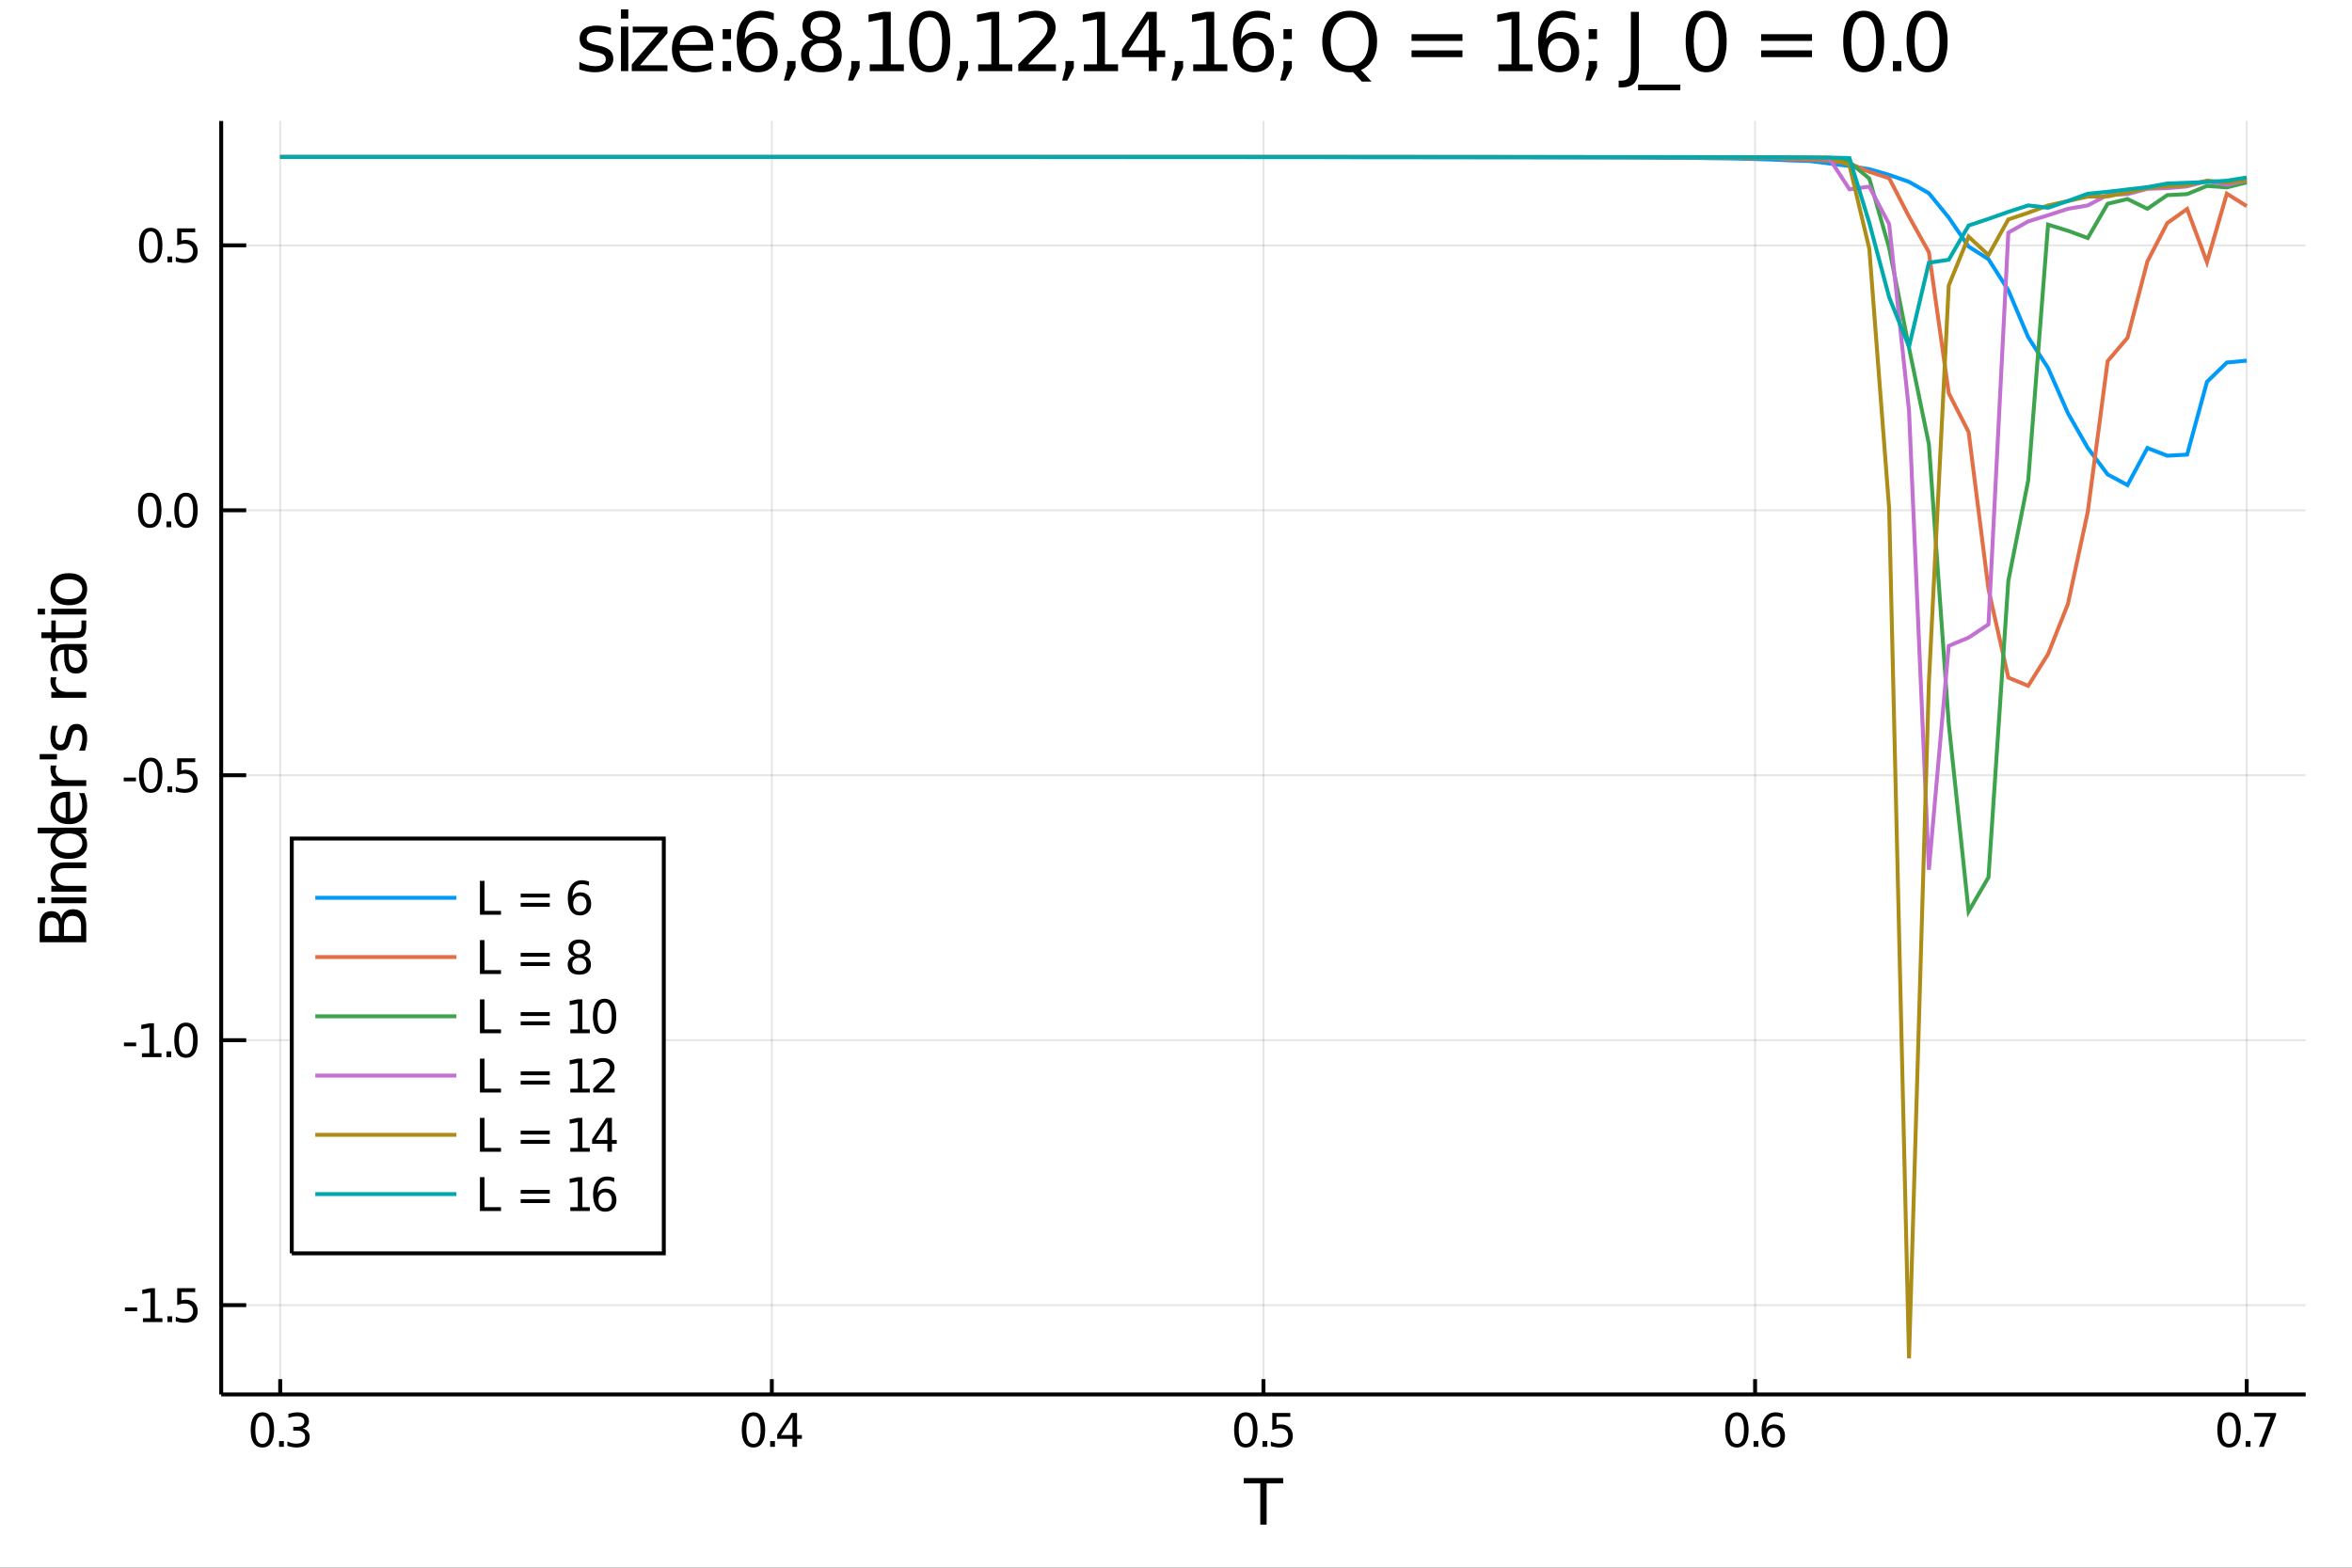 <?xml version="1.0" encoding="utf-8"?>
<svg xmlns="http://www.w3.org/2000/svg" xmlns:xlink="http://www.w3.org/1999/xlink" width="4800" height="3200" viewBox="0 0 19200 12800">
<rect x="0" y="0" width="19200" height="12800" fill="#333333" stroke="none"/>
<defs>
  <clipPath id="clip8400">
    <rect x="0" y="0" width="19200" height="12800"/>
  </clipPath>
</defs>
<path clip-path="url(#clip8400)" d="
M0 12800 L19200 12800 L19200 0 L0 0  Z
  " fill="#ffffff" fill-rule="evenodd" fill-opacity="1"/>
<defs>
  <clipPath id="clip8401">
    <rect x="3840" y="0" width="13441" height="12800"/>
  </clipPath>
</defs>
<path clip-path="url(#clip8400)" d="
M1805.78 11385.4 L18822 11385.4 L18822 987.777 L1805.78 987.777  Z
  " fill="#ffffff" fill-rule="evenodd" fill-opacity="1"/>
<defs>
  <clipPath id="clip8402">
    <rect x="1805" y="987" width="17017" height="10399"/>
  </clipPath>
</defs>
<polyline clip-path="url(#clip8402)" style="stroke:#000000; stroke-width:16; stroke-opacity:0.1; fill:none" points="
  2287.37,11385.4 2287.37,987.777 
  "/>
<polyline clip-path="url(#clip8402)" style="stroke:#000000; stroke-width:16; stroke-opacity:0.1; fill:none" points="
  6300.64,11385.4 6300.64,987.777 
  "/>
<polyline clip-path="url(#clip8402)" style="stroke:#000000; stroke-width:16; stroke-opacity:0.1; fill:none" points="
  10313.9,11385.4 10313.9,987.777 
  "/>
<polyline clip-path="url(#clip8402)" style="stroke:#000000; stroke-width:16; stroke-opacity:0.1; fill:none" points="
  14327.2,11385.4 14327.2,987.777 
  "/>
<polyline clip-path="url(#clip8402)" style="stroke:#000000; stroke-width:16; stroke-opacity:0.1; fill:none" points="
  18340.5,11385.4 18340.5,987.777 
  "/>
<polyline clip-path="url(#clip8402)" style="stroke:#000000; stroke-width:16; stroke-opacity:0.1; fill:none" points="
  1805.78,10656.3 18822,10656.3 
  "/>
<polyline clip-path="url(#clip8402)" style="stroke:#000000; stroke-width:16; stroke-opacity:0.1; fill:none" points="
  1805.78,8493.02 18822,8493.02 
  "/>
<polyline clip-path="url(#clip8402)" style="stroke:#000000; stroke-width:16; stroke-opacity:0.1; fill:none" points="
  1805.78,6329.73 18822,6329.73 
  "/>
<polyline clip-path="url(#clip8402)" style="stroke:#000000; stroke-width:16; stroke-opacity:0.1; fill:none" points="
  1805.78,4166.44 18822,4166.44 
  "/>
<polyline clip-path="url(#clip8402)" style="stroke:#000000; stroke-width:16; stroke-opacity:0.1; fill:none" points="
  1805.78,2003.15 18822,2003.15 
  "/>
<polyline clip-path="url(#clip8400)" style="stroke:#000000; stroke-width:32; stroke-opacity:1; fill:none" points="
  1805.78,11385.4 18822,11385.4 
  "/>
<polyline clip-path="url(#clip8400)" style="stroke:#000000; stroke-width:32; stroke-opacity:1; fill:none" points="
  1805.78,11385.4 1805.78,987.777 
  "/>
<polyline clip-path="url(#clip8400)" style="stroke:#000000; stroke-width:32; stroke-opacity:1; fill:none" points="
  2287.37,11385.4 2287.37,11260.7 
  "/>
<polyline clip-path="url(#clip8400)" style="stroke:#000000; stroke-width:32; stroke-opacity:1; fill:none" points="
  6300.64,11385.4 6300.64,11260.7 
  "/>
<polyline clip-path="url(#clip8400)" style="stroke:#000000; stroke-width:32; stroke-opacity:1; fill:none" points="
  10313.9,11385.4 10313.9,11260.7 
  "/>
<polyline clip-path="url(#clip8400)" style="stroke:#000000; stroke-width:32; stroke-opacity:1; fill:none" points="
  14327.2,11385.4 14327.2,11260.7 
  "/>
<polyline clip-path="url(#clip8400)" style="stroke:#000000; stroke-width:32; stroke-opacity:1; fill:none" points="
  18340.5,11385.4 18340.5,11260.7 
  "/>
<polyline clip-path="url(#clip8400)" style="stroke:#000000; stroke-width:32; stroke-opacity:1; fill:none" points="
  1805.78,10656.3 2009.98,10656.3 
  "/>
<polyline clip-path="url(#clip8400)" style="stroke:#000000; stroke-width:32; stroke-opacity:1; fill:none" points="
  1805.78,8493.02 2009.98,8493.02 
  "/>
<polyline clip-path="url(#clip8400)" style="stroke:#000000; stroke-width:32; stroke-opacity:1; fill:none" points="
  1805.78,6329.73 2009.98,6329.73 
  "/>
<polyline clip-path="url(#clip8400)" style="stroke:#000000; stroke-width:32; stroke-opacity:1; fill:none" points="
  1805.78,4166.44 2009.98,4166.44 
  "/>
<polyline clip-path="url(#clip8400)" style="stroke:#000000; stroke-width:32; stroke-opacity:1; fill:none" points="
  1805.78,2003.15 2009.98,2003.15 
  "/>
<path clip-path="url(#clip8400)" d="M 0 0 M2142.1 11561.4 Q2113.21 11561.4 2098.58 11589.9 Q2084.13 11618.2 2084.13 11675.3 Q2084.13 11732.1 2098.58 11760.6 Q2113.21 11789 2142.1 11789 Q2171.17 11789 2185.62 11760.6 Q2200.24 11732.1 2200.24 11675.3 Q2200.24 11618.2 2185.62 11589.9 Q2171.17 11561.4 2142.1 11561.4 M2142.1 11531.7 Q2188.58 11531.7 2213.02 11568.6 Q2237.65 11605.3 2237.65 11675.3 Q2237.65 11745.1 2213.02 11781.9 Q2188.58 11818.6 2142.1 11818.6 Q2095.62 11818.6 2070.99 11781.9 Q2046.54 11745.1 2046.54 11675.3 Q2046.54 11605.3 2070.99 11568.6 Q2095.62 11531.7 2142.1 11531.7 Z" fill="#000000" fill-rule="evenodd" fill-opacity="1" /><path clip-path="url(#clip8400)" d="M 0 0 M2278.21 11766.2 L2317.28 11766.2 L2317.28 11813.2 L2278.21 11813.2 L2278.21 11766.2 Z" fill="#000000" fill-rule="evenodd" fill-opacity="1" /><path clip-path="url(#clip8400)" d="M 0 0 M2471.17 11664.1 Q2498.02 11669.9 2513.02 11688 Q2528.21 11706.2 2528.21 11732.8 Q2528.21 11773.8 2500.06 11796.2 Q2471.91 11818.6 2420.06 11818.6 Q2402.65 11818.6 2384.13 11815.1 Q2365.8 11811.7 2346.17 11804.9 L2346.17 11768.8 Q2361.73 11777.8 2380.24 11782.5 Q2398.76 11787.1 2418.95 11787.1 Q2454.13 11787.1 2472.47 11773.2 Q2490.98 11759.3 2490.98 11732.8 Q2490.98 11708.4 2473.76 11694.7 Q2456.73 11680.8 2426.17 11680.8 L2393.95 11680.8 L2393.95 11650.1 L2427.65 11650.1 Q2455.24 11650.1 2469.87 11639.1 Q2484.5 11628 2484.5 11607.3 Q2484.5 11586 2469.32 11574.7 Q2454.32 11563.2 2426.17 11563.2 Q2410.8 11563.2 2393.21 11566.5 Q2375.61 11569.9 2354.5 11576.9 L2354.5 11543.6 Q2375.8 11537.7 2394.32 11534.7 Q2413.02 11531.7 2429.5 11531.7 Q2472.1 11531.7 2496.91 11551.2 Q2521.72 11570.4 2521.72 11603.4 Q2521.72 11626.4 2508.58 11642.3 Q2495.43 11658 2471.17 11664.1 Z" fill="#000000" fill-rule="evenodd" fill-opacity="1" /><path clip-path="url(#clip8400)" d="M 0 0 M6150.83 11561.4 Q6121.94 11561.4 6107.31 11589.9 Q6092.87 11618.2 6092.87 11675.3 Q6092.87 11732.1 6107.31 11760.6 Q6121.94 11789 6150.83 11789 Q6179.9 11789 6194.35 11760.6 Q6208.98 11732.1 6208.98 11675.3 Q6208.98 11618.2 6194.35 11589.9 Q6179.9 11561.4 6150.83 11561.4 M6150.83 11531.7 Q6197.31 11531.7 6221.76 11568.6 Q6246.39 11605.3 6246.39 11675.3 Q6246.39 11745.1 6221.76 11781.9 Q6197.31 11818.6 6150.83 11818.6 Q6104.35 11818.6 6079.72 11781.9 Q6055.28 11745.1 6055.28 11675.3 Q6055.28 11605.3 6079.72 11568.6 Q6104.35 11531.7 6150.83 11531.7 Z" fill="#000000" fill-rule="evenodd" fill-opacity="1" /><path clip-path="url(#clip8400)" d="M 0 0 M6286.94 11766.2 L6326.01 11766.2 L6326.01 11813.2 L6286.94 11813.2 L6286.94 11766.2 Z" fill="#000000" fill-rule="evenodd" fill-opacity="1" /><path clip-path="url(#clip8400)" d="M 0 0 M6469.35 11569.3 L6374.9 11716.9 L6469.35 11716.9 L6469.35 11569.3 M6459.53 11536.7 L6506.57 11536.7 L6506.57 11716.9 L6546.01 11716.9 L6546.01 11748 L6506.57 11748 L6506.57 11813.2 L6469.35 11813.2 L6469.35 11748 L6344.53 11748 L6344.53 11711.9 L6459.53 11536.7 Z" fill="#000000" fill-rule="evenodd" fill-opacity="1" /><path clip-path="url(#clip8400)" d="M 0 0 M10170 11561.4 Q10141.1 11561.4 10126.5 11589.9 Q10112.1 11618.2 10112.1 11675.3 Q10112.1 11732.1 10126.5 11760.6 Q10141.1 11789 10170 11789 Q10199.1 11789 10213.5 11760.6 Q10228.2 11732.1 10228.2 11675.3 Q10228.2 11618.2 10213.5 11589.9 Q10199.1 11561.4 10170 11561.4 M10170 11531.7 Q10216.5 11531.7 10241 11568.6 Q10265.6 11605.3 10265.6 11675.3 Q10265.6 11745.1 10241 11781.9 Q10216.5 11818.6 10170 11818.6 Q10123.5 11818.6 10098.9 11781.9 Q10074.5 11745.1 10074.5 11675.3 Q10074.5 11605.3 10098.9 11568.6 Q10123.5 11531.7 10170 11531.7 Z" fill="#000000" fill-rule="evenodd" fill-opacity="1" /><path clip-path="url(#clip8400)" d="M 0 0 M10306.1 11766.2 L10345.2 11766.2 L10345.2 11813.2 L10306.1 11813.2 L10306.1 11766.2 Z" fill="#000000" fill-rule="evenodd" fill-opacity="1" /><path clip-path="url(#clip8400)" d="M 0 0 M10386.1 11536.7 L10533 11536.7 L10533 11568.2 L10420.4 11568.2 L10420.4 11636 Q10428.5 11633.2 10436.7 11631.9 Q10444.8 11630.4 10453 11630.4 Q10499.3 11630.4 10526.3 11655.8 Q10553.4 11681.2 10553.4 11724.5 Q10553.4 11769.1 10525.6 11794 Q10497.8 11818.6 10447.2 11818.6 Q10429.8 11818.6 10411.7 11815.6 Q10393.7 11812.7 10374.5 11806.7 L10374.5 11769.1 Q10391.1 11778.2 10408.9 11782.7 Q10426.7 11787.1 10446.5 11787.1 Q10478.5 11787.1 10497.2 11770.3 Q10516 11753.4 10516 11724.5 Q10516 11695.6 10497.2 11678.8 Q10478.5 11661.9 10446.5 11661.9 Q10431.5 11661.9 10416.5 11665.3 Q10401.7 11668.6 10386.1 11675.6 L10386.1 11536.7 Z" fill="#000000" fill-rule="evenodd" fill-opacity="1" /><path clip-path="url(#clip8400)" d="M 0 0 M14178.7 11561.4 Q14149.8 11561.4 14135.1 11589.9 Q14120.7 11618.2 14120.7 11675.3 Q14120.7 11732.1 14135.1 11760.6 Q14149.8 11789 14178.7 11789 Q14207.7 11789 14222.2 11760.6 Q14236.8 11732.1 14236.8 11675.3 Q14236.8 11618.2 14222.2 11589.9 Q14207.7 11561.4 14178.7 11561.4 M14178.7 11531.7 Q14225.1 11531.7 14249.6 11568.6 Q14274.2 11605.3 14274.2 11675.3 Q14274.2 11745.1 14249.6 11781.9 Q14225.1 11818.6 14178.7 11818.6 Q14132.2 11818.6 14107.6 11781.9 Q14083.1 11745.1 14083.1 11675.3 Q14083.1 11605.3 14107.6 11568.6 Q14132.2 11531.7 14178.7 11531.7 Z" fill="#000000" fill-rule="evenodd" fill-opacity="1" /><path clip-path="url(#clip8400)" d="M 0 0 M14314.8 11766.2 L14353.9 11766.2 L14353.9 11813.2 L14314.8 11813.2 L14314.8 11766.2 Z" fill="#000000" fill-rule="evenodd" fill-opacity="1" /><path clip-path="url(#clip8400)" d="M 0 0 M14479 11660.1 Q14453.9 11660.1 14439 11677.3 Q14424.4 11694.5 14424.4 11724.5 Q14424.4 11754.3 14439 11771.7 Q14453.9 11789 14479 11789 Q14504.2 11789 14518.9 11771.7 Q14533.7 11754.3 14533.7 11724.5 Q14533.7 11694.5 14518.9 11677.3 Q14504.2 11660.1 14479 11660.1 M14553.3 11542.8 L14553.3 11576.9 Q14539.2 11570.3 14524.8 11566.7 Q14510.5 11563.2 14496.4 11563.2 Q14459.4 11563.2 14439.8 11588.2 Q14420.3 11613.2 14417.6 11663.8 Q14428.5 11647.7 14445 11639.1 Q14461.4 11630.4 14481.3 11630.4 Q14522.9 11630.4 14547 11655.8 Q14571.3 11681 14571.3 11724.5 Q14571.3 11767.1 14546.1 11792.8 Q14520.9 11818.6 14479 11818.6 Q14431.1 11818.6 14405.7 11781.9 Q14380.3 11745.1 14380.3 11675.3 Q14380.3 11609.7 14411.4 11570.8 Q14442.6 11531.7 14495 11531.7 Q14509 11531.7 14523.3 11534.5 Q14537.7 11537.3 14553.3 11542.8 Z" fill="#000000" fill-rule="evenodd" fill-opacity="1" /><path clip-path="url(#clip8400)" d="M 0 0 M18196.2 11561.4 Q18167.3 11561.4 18152.7 11589.9 Q18138.2 11618.2 18138.2 11675.3 Q18138.2 11732.1 18152.7 11760.6 Q18167.3 11789 18196.2 11789 Q18225.3 11789 18239.7 11760.6 Q18254.3 11732.1 18254.3 11675.3 Q18254.3 11618.2 18239.7 11589.9 Q18225.3 11561.4 18196.2 11561.4 M18196.2 11531.7 Q18242.7 11531.7 18267.1 11568.6 Q18291.8 11605.3 18291.8 11675.3 Q18291.8 11745.1 18267.1 11781.9 Q18242.7 11818.6 18196.2 11818.6 Q18149.7 11818.6 18125.1 11781.9 Q18100.6 11745.1 18100.6 11675.3 Q18100.6 11605.3 18125.1 11568.6 Q18149.7 11531.7 18196.2 11531.7 Z" fill="#000000" fill-rule="evenodd" fill-opacity="1" /><path clip-path="url(#clip8400)" d="M 0 0 M18332.3 11766.2 L18371.4 11766.2 L18371.4 11813.2 L18332.3 11813.2 L18332.3 11766.2 Z" fill="#000000" fill-rule="evenodd" fill-opacity="1" /><path clip-path="url(#clip8400)" d="M 0 0 M18402.5 11536.7 L18580.3 11536.7 L18580.3 11552.7 L18479.9 11813.2 L18440.8 11813.2 L18535.3 11568.2 L18402.5 11568.2 L18402.5 11536.7 Z" fill="#000000" fill-rule="evenodd" fill-opacity="1" /><path clip-path="url(#clip8400)" d="M 0 0 M1019.9 10675.5 L1119.71 10675.5 L1119.71 10705.9 L1019.9 10705.9 L1019.9 10675.5 Z" fill="#000000" fill-rule="evenodd" fill-opacity="1" /><path clip-path="url(#clip8400)" d="M 0 0 M1166.75 10763.1 L1227.86 10763.1 L1227.86 10552.2 L1161.38 10565.5 L1161.38 10531.4 L1227.49 10518.1 L1264.89 10518.1 L1264.89 10763.1 L1326.01 10763.1 L1326.01 10794.6 L1166.75 10794.6 L1166.75 10763.1 Z" fill="#000000" fill-rule="evenodd" fill-opacity="1" /><path clip-path="url(#clip8400)" d="M 0 0 M1366.56 10747.5 L1405.63 10747.5 L1405.63 10794.6 L1366.56 10794.6 L1366.56 10747.5 Z" fill="#000000" fill-rule="evenodd" fill-opacity="1" /><path clip-path="url(#clip8400)" d="M 0 0 M1446.56 10518.1 L1593.41 10518.1 L1593.41 10549.6 L1480.82 10549.6 L1480.82 10617.3 Q1488.97 10614.6 1497.12 10613.3 Q1505.26 10611.8 1513.41 10611.8 Q1559.71 10611.8 1586.74 10637.1 Q1613.78 10662.5 1613.78 10705.9 Q1613.78 10750.5 1586 10775.3 Q1558.23 10799.9 1507.67 10799.9 Q1490.26 10799.9 1472.12 10797 Q1454.15 10794 1434.89 10788.1 L1434.89 10750.5 Q1451.56 10759.6 1469.34 10764 Q1487.12 10768.4 1506.93 10768.4 Q1538.97 10768.4 1557.67 10751.6 Q1576.37 10734.7 1576.37 10705.9 Q1576.37 10677 1557.67 10660.1 Q1538.97 10643.3 1506.93 10643.3 Q1491.93 10643.3 1476.93 10646.6 Q1462.12 10649.9 1446.56 10657 L1446.56 10518.1 Z" fill="#000000" fill-rule="evenodd" fill-opacity="1" /><path clip-path="url(#clip8400)" d="M 0 0 M1011.93 8512.19 L1111.75 8512.19 L1111.75 8542.56 L1011.93 8542.56 L1011.93 8512.19 Z" fill="#000000" fill-rule="evenodd" fill-opacity="1" /><path clip-path="url(#clip8400)" d="M 0 0 M1158.78 8599.78 L1219.89 8599.78 L1219.89 8388.86 L1153.41 8402.19 L1153.41 8368.12 L1219.52 8354.78 L1256.93 8354.78 L1256.93 8599.78 L1318.04 8599.78 L1318.04 8631.26 L1158.78 8631.26 L1158.78 8599.78 Z" fill="#000000" fill-rule="evenodd" fill-opacity="1" /><path clip-path="url(#clip8400)" d="M 0 0 M1358.6 8584.23 L1397.67 8584.23 L1397.67 8631.26 L1358.6 8631.26 L1358.6 8584.23 Z" fill="#000000" fill-rule="evenodd" fill-opacity="1" /><path clip-path="url(#clip8400)" d="M 0 0 M1518.23 8379.41 Q1489.34 8379.41 1474.71 8407.93 Q1460.26 8436.27 1460.26 8493.3 Q1460.26 8550.15 1474.71 8578.67 Q1489.34 8607.01 1518.23 8607.01 Q1547.3 8607.01 1561.74 8578.67 Q1576.37 8550.15 1576.37 8493.3 Q1576.37 8436.27 1561.74 8407.93 Q1547.3 8379.41 1518.23 8379.41 M1518.23 8349.78 Q1564.71 8349.78 1589.15 8386.64 Q1613.78 8423.3 1613.78 8493.3 Q1613.78 8563.12 1589.15 8599.97 Q1564.71 8636.63 1518.23 8636.63 Q1471.75 8636.63 1447.12 8599.97 Q1422.67 8563.12 1422.67 8493.3 Q1422.67 8423.3 1447.12 8386.64 Q1471.75 8349.78 1518.23 8349.78 Z" fill="#000000" fill-rule="evenodd" fill-opacity="1" /><path clip-path="url(#clip8400)" d="M 0 0 M1010.08 6348.9 L1109.9 6348.9 L1109.9 6379.27 L1010.08 6379.27 L1010.08 6348.9 Z" fill="#000000" fill-rule="evenodd" fill-opacity="1" /><path clip-path="url(#clip8400)" d="M 0 0 M1230.45 6216.12 Q1201.56 6216.12 1186.93 6244.64 Q1172.49 6272.97 1172.49 6330.01 Q1172.49 6386.86 1186.93 6415.38 Q1201.56 6443.71 1230.45 6443.71 Q1259.52 6443.71 1273.97 6415.38 Q1288.6 6386.86 1288.6 6330.01 Q1288.6 6272.97 1273.97 6244.64 Q1259.52 6216.12 1230.45 6216.12 M1230.45 6186.49 Q1276.93 6186.49 1301.38 6223.34 Q1326.01 6260.01 1326.01 6330.01 Q1326.01 6399.82 1301.38 6436.68 Q1276.93 6473.34 1230.45 6473.34 Q1183.97 6473.34 1159.34 6436.68 Q1134.9 6399.82 1134.9 6330.01 Q1134.9 6260.01 1159.34 6223.34 Q1183.97 6186.49 1230.45 6186.49 Z" fill="#000000" fill-rule="evenodd" fill-opacity="1" /><path clip-path="url(#clip8400)" d="M 0 0 M1366.56 6420.94 L1405.63 6420.94 L1405.63 6467.97 L1366.56 6467.97 L1366.56 6420.94 Z" fill="#000000" fill-rule="evenodd" fill-opacity="1" /><path clip-path="url(#clip8400)" d="M 0 0 M1446.56 6191.49 L1593.41 6191.49 L1593.41 6222.97 L1480.82 6222.97 L1480.82 6290.75 Q1488.97 6287.97 1497.12 6286.68 Q1505.26 6285.2 1513.41 6285.2 Q1559.71 6285.2 1586.74 6310.57 Q1613.78 6335.94 1613.78 6379.27 Q1613.78 6423.9 1586 6448.71 Q1558.23 6473.34 1507.67 6473.34 Q1490.26 6473.34 1472.12 6470.38 Q1454.15 6467.42 1434.89 6461.49 L1434.89 6423.9 Q1451.56 6432.97 1469.34 6437.42 Q1487.12 6441.86 1506.93 6441.86 Q1538.97 6441.86 1557.67 6425.01 Q1576.37 6408.16 1576.37 6379.27 Q1576.37 6350.38 1557.67 6333.53 Q1538.97 6316.68 1506.93 6316.68 Q1491.93 6316.68 1476.93 6320.01 Q1462.12 6323.34 1446.56 6330.38 L1446.56 6191.49 Z" fill="#000000" fill-rule="evenodd" fill-opacity="1" /><path clip-path="url(#clip8400)" d="M 0 0 M1222.49 4052.83 Q1193.6 4052.83 1178.97 4081.35 Q1164.52 4109.68 1164.52 4166.72 Q1164.52 4223.57 1178.97 4252.09 Q1193.6 4280.42 1222.49 4280.42 Q1251.56 4280.42 1266.01 4252.09 Q1280.64 4223.57 1280.64 4166.72 Q1280.64 4109.68 1266.01 4081.35 Q1251.56 4052.83 1222.49 4052.83 M1222.49 4023.2 Q1268.97 4023.2 1293.41 4060.05 Q1318.04 4096.72 1318.04 4166.72 Q1318.04 4236.53 1293.41 4273.38 Q1268.97 4310.05 1222.49 4310.05 Q1176.01 4310.05 1151.38 4273.38 Q1126.93 4236.53 1126.93 4166.72 Q1126.93 4096.72 1151.38 4060.05 Q1176.01 4023.2 1222.49 4023.2 Z" fill="#000000" fill-rule="evenodd" fill-opacity="1" /><path clip-path="url(#clip8400)" d="M 0 0 M1358.6 4257.64 L1397.67 4257.64 L1397.67 4304.68 L1358.6 4304.68 L1358.6 4257.64 Z" fill="#000000" fill-rule="evenodd" fill-opacity="1" /><path clip-path="url(#clip8400)" d="M 0 0 M1518.23 4052.83 Q1489.34 4052.83 1474.71 4081.35 Q1460.26 4109.68 1460.26 4166.72 Q1460.26 4223.57 1474.71 4252.09 Q1489.34 4280.42 1518.23 4280.42 Q1547.3 4280.42 1561.74 4252.09 Q1576.37 4223.57 1576.37 4166.72 Q1576.37 4109.68 1561.74 4081.35 Q1547.3 4052.83 1518.23 4052.83 M1518.23 4023.2 Q1564.71 4023.2 1589.15 4060.05 Q1613.78 4096.72 1613.78 4166.72 Q1613.78 4236.53 1589.15 4273.38 Q1564.71 4310.05 1518.23 4310.05 Q1471.75 4310.05 1447.12 4273.38 Q1422.67 4236.53 1422.67 4166.72 Q1422.67 4096.72 1447.12 4060.05 Q1471.75 4023.2 1518.23 4023.2 Z" fill="#000000" fill-rule="evenodd" fill-opacity="1" /><path clip-path="url(#clip8400)" d="M 0 0 M1230.45 1889.54 Q1201.56 1889.54 1186.93 1918.06 Q1172.49 1946.39 1172.49 2003.43 Q1172.49 2060.28 1186.93 2088.8 Q1201.56 2117.13 1230.45 2117.13 Q1259.52 2117.13 1273.97 2088.8 Q1288.6 2060.28 1288.6 2003.43 Q1288.6 1946.39 1273.97 1918.06 Q1259.52 1889.54 1230.45 1889.54 M1230.45 1859.91 Q1276.93 1859.91 1301.38 1896.76 Q1326.01 1933.43 1326.01 2003.43 Q1326.01 2073.24 1301.38 2110.09 Q1276.93 2146.76 1230.45 2146.76 Q1183.97 2146.76 1159.34 2110.09 Q1134.9 2073.24 1134.9 2003.43 Q1134.9 1933.43 1159.34 1896.76 Q1183.97 1859.91 1230.45 1859.91 Z" fill="#000000" fill-rule="evenodd" fill-opacity="1" /><path clip-path="url(#clip8400)" d="M 0 0 M1366.56 2094.35 L1405.63 2094.35 L1405.63 2141.39 L1366.56 2141.39 L1366.56 2094.35 Z" fill="#000000" fill-rule="evenodd" fill-opacity="1" /><path clip-path="url(#clip8400)" d="M 0 0 M1446.56 1864.91 L1593.41 1864.91 L1593.41 1896.39 L1480.82 1896.39 L1480.82 1964.17 Q1488.97 1961.39 1497.12 1960.09 Q1505.26 1958.61 1513.41 1958.61 Q1559.71 1958.61 1586.74 1983.98 Q1613.78 2009.35 1613.78 2052.68 Q1613.78 2097.31 1586 2122.13 Q1558.23 2146.76 1507.67 2146.76 Q1490.26 2146.76 1472.12 2143.8 Q1454.15 2140.83 1434.89 2134.91 L1434.89 2097.31 Q1451.56 2106.39 1469.34 2110.83 Q1487.12 2115.28 1506.93 2115.28 Q1538.97 2115.28 1557.67 2098.42 Q1576.37 2081.57 1576.37 2052.68 Q1576.37 2023.8 1557.67 2006.94 Q1538.97 1990.09 1506.93 1990.09 Q1491.93 1990.09 1476.93 1993.43 Q1462.12 1996.76 1446.56 2003.8 L1446.56 1864.91 Z" fill="#000000" fill-rule="evenodd" fill-opacity="1" /><path clip-path="url(#clip8400)" d="M 0 0 M4987.14 228.341 L4987.14 284.73 Q4961.86 271.767 4934.64 265.286 Q4907.42 258.804 4878.25 258.804 Q4833.85 258.804 4811.49 272.415 Q4789.45 286.026 4789.45 313.248 Q4789.45 333.989 4805.33 345.98 Q4821.21 357.646 4869.18 368.341 L4889.59 372.878 Q4953.11 386.489 4979.68 411.442 Q5006.58 436.072 5006.58 480.47 Q5006.58 531.025 4966.4 560.516 Q4926.54 590.006 4856.54 590.006 Q4827.37 590.006 4795.61 584.173 Q4764.18 578.664 4729.18 567.321 L4729.18 505.747 Q4762.23 522.923 4794.31 531.673 Q4826.4 540.099 4857.83 540.099 Q4899.96 540.099 4922.65 525.84 Q4945.33 511.257 4945.33 485.007 Q4945.33 460.701 4928.8 447.738 Q4912.6 434.775 4857.18 422.785 L4836.44 417.924 Q4781.03 406.257 4756.4 382.276 Q4731.77 357.97 4731.77 315.841 Q4731.77 264.637 4768.06 236.767 Q4804.36 208.897 4871.12 208.897 Q4904.17 208.897 4933.34 213.758 Q4962.51 218.619 4987.14 228.341 Z" fill="#000000" fill-rule="evenodd" fill-opacity="1" /><path clip-path="url(#clip8400)" d="M 0 0 M5069.13 217.647 L5128.76 217.647 L5128.76 580.608 L5069.13 580.608 L5069.13 217.647 M5069.13 76.351 L5128.76 76.351 L5128.76 151.86 L5069.13 151.86 L5069.13 76.351 Z" fill="#000000" fill-rule="evenodd" fill-opacity="1" /><path clip-path="url(#clip8400)" d="M 0 0 M5165.38 217.647 L5448.62 217.647 L5448.62 272.091 L5224.36 532.969 L5448.62 532.969 L5448.62 580.608 L5157.28 580.608 L5157.28 526.164 L5381.53 265.286 L5165.38 265.286 L5165.38 217.647 Z" fill="#000000" fill-rule="evenodd" fill-opacity="1" /><path clip-path="url(#clip8400)" d="M 0 0 M5821.62 384.22 L5821.62 413.387 L5547.46 413.387 Q5551.35 474.96 5584.4 507.368 Q5617.78 539.451 5677.09 539.451 Q5711.44 539.451 5743.52 531.025 Q5775.93 522.599 5807.69 505.747 L5807.69 562.136 Q5775.61 575.747 5741.9 582.877 Q5708.2 590.006 5673.52 590.006 Q5586.67 590.006 5535.79 539.451 Q5485.24 488.896 5485.24 402.692 Q5485.24 313.572 5533.2 261.397 Q5581.49 208.897 5663.15 208.897 Q5736.39 208.897 5778.85 256.212 Q5821.62 303.202 5821.62 384.22 M5761.99 366.72 Q5761.35 317.785 5734.45 288.619 Q5707.87 259.452 5663.8 259.452 Q5613.89 259.452 5583.75 287.647 Q5553.94 315.841 5549.4 367.044 L5761.99 366.72 Z" fill="#000000" fill-rule="evenodd" fill-opacity="1" /><path clip-path="url(#clip8400)" d="M 0 0 M5899.4 498.294 L5967.78 498.294 L5967.78 580.608 L5899.4 580.608 L5899.4 498.294 M5899.4 237.415 L5967.78 237.415 L5967.78 319.73 L5899.4 319.73 L5899.4 237.415 Z" fill="#000000" fill-rule="evenodd" fill-opacity="1" /><path clip-path="url(#clip8400)" d="M 0 0 M6186.85 312.6 Q6142.78 312.6 6116.85 342.739 Q6091.25 372.878 6091.25 425.377 Q6091.25 477.553 6116.85 508.016 Q6142.78 538.155 6186.85 538.155 Q6230.93 538.155 6256.53 508.016 Q6282.45 477.553 6282.45 425.377 Q6282.45 372.878 6256.53 342.739 Q6230.93 312.6 6186.85 312.6 M6316.81 107.462 L6316.81 167.092 Q6292.18 155.425 6266.9 149.268 Q6241.95 143.11 6217.32 143.11 Q6152.5 143.11 6118.15 186.86 Q6084.12 230.61 6079.26 319.082 Q6098.38 290.887 6127.22 275.98 Q6156.07 260.749 6190.74 260.749 Q6263.66 260.749 6305.79 305.147 Q6348.24 349.22 6348.24 425.377 Q6348.24 499.914 6304.17 544.96 Q6260.09 590.006 6186.85 590.006 Q6102.92 590.006 6058.52 525.84 Q6014.12 461.349 6014.12 339.174 Q6014.12 224.453 6068.57 156.397 Q6123.01 88.018 6214.72 88.018 Q6239.35 88.018 6264.31 92.879 Q6289.58 97.74 6316.81 107.462 Z" fill="#000000" fill-rule="evenodd" fill-opacity="1" /><path clip-path="url(#clip8400)" d="M 0 0 M6426.02 498.294 L6494.4 498.294 L6494.4 554.034 L6441.25 657.737 L6399.44 657.737 L6426.02 554.034 L6426.02 498.294 Z" fill="#000000" fill-rule="evenodd" fill-opacity="1" /><path clip-path="url(#clip8400)" d="M 0 0 M6705.37 350.841 Q6658.7 350.841 6631.8 375.794 Q6605.23 400.748 6605.23 444.498 Q6605.23 488.247 6631.8 513.201 Q6658.7 538.155 6705.37 538.155 Q6752.04 538.155 6778.93 513.201 Q6805.83 487.923 6805.83 444.498 Q6805.83 400.748 6778.93 375.794 Q6752.36 350.841 6705.37 350.841 M6639.91 322.97 Q6597.78 312.6 6574.12 283.758 Q6550.79 254.915 6550.79 213.434 Q6550.79 155.425 6591.94 121.722 Q6633.42 88.018 6705.37 88.018 Q6777.64 88.018 6818.79 121.722 Q6859.95 155.425 6859.95 213.434 Q6859.95 254.915 6836.29 283.758 Q6812.96 312.6 6771.16 322.97 Q6818.47 333.989 6844.72 366.072 Q6871.29 398.155 6871.29 444.498 Q6871.29 514.821 6828.19 552.414 Q6785.41 590.006 6705.37 590.006 Q6625.32 590.006 6582.22 552.414 Q6539.44 514.821 6539.44 444.498 Q6539.44 398.155 6566.02 366.072 Q6592.59 333.989 6639.91 322.97 M6615.93 219.591 Q6615.93 257.184 6639.26 278.249 Q6662.92 299.313 6705.37 299.313 Q6747.5 299.313 6771.16 278.249 Q6795.14 257.184 6795.14 219.591 Q6795.14 181.999 6771.16 160.934 Q6747.5 139.87 6705.37 139.87 Q6662.92 139.87 6639.26 160.934 Q6615.93 181.999 6615.93 219.591 Z" fill="#000000" fill-rule="evenodd" fill-opacity="1" /><path clip-path="url(#clip8400)" d="M 0 0 M6949.07 498.294 L7017.45 498.294 L7017.45 554.034 L6964.3 657.737 L6922.5 657.737 L6949.07 554.034 L6949.07 498.294 Z" fill="#000000" fill-rule="evenodd" fill-opacity="1" /><path clip-path="url(#clip8400)" d="M 0 0 M7099.77 525.516 L7206.71 525.516 L7206.71 156.397 L7090.37 179.731 L7090.37 120.101 L7206.06 96.768 L7271.52 96.768 L7271.52 525.516 L7378.47 525.516 L7378.47 580.608 L7099.77 580.608 L7099.77 525.516 Z" fill="#000000" fill-rule="evenodd" fill-opacity="1" /><path clip-path="url(#clip8400)" d="M 0 0 M7589.44 139.87 Q7538.88 139.87 7513.28 189.777 Q7488 239.36 7488 339.174 Q7488 438.664 7513.28 488.571 Q7538.88 538.155 7589.44 538.155 Q7640.32 538.155 7665.6 488.571 Q7691.2 438.664 7691.2 339.174 Q7691.2 239.36 7665.6 189.777 Q7640.32 139.87 7589.44 139.87 M7589.44 88.018 Q7670.78 88.018 7713.56 152.508 Q7756.66 216.675 7756.66 339.174 Q7756.66 461.349 7713.56 525.84 Q7670.78 590.006 7589.44 590.006 Q7508.1 590.006 7464.99 525.84 Q7422.22 461.349 7422.22 339.174 Q7422.22 216.675 7464.99 152.508 Q7508.1 88.018 7589.44 88.018 Z" fill="#000000" fill-rule="evenodd" fill-opacity="1" /><path clip-path="url(#clip8400)" d="M 0 0 M7834.44 498.294 L7902.82 498.294 L7902.82 554.034 L7849.67 657.737 L7807.86 657.737 L7834.44 554.034 L7834.44 498.294 Z" fill="#000000" fill-rule="evenodd" fill-opacity="1" /><path clip-path="url(#clip8400)" d="M 0 0 M7985.13 525.516 L8092.07 525.516 L8092.07 156.397 L7975.73 179.731 L7975.73 120.101 L8091.43 96.768 L8156.89 96.768 L8156.89 525.516 L8263.83 525.516 L8263.83 580.608 L7985.13 580.608 L7985.13 525.516 Z" fill="#000000" fill-rule="evenodd" fill-opacity="1" /><path clip-path="url(#clip8400)" d="M 0 0 M8391.19 525.516 L8619.66 525.516 L8619.66 580.608 L8312.44 580.608 L8312.44 525.516 Q8349.71 486.951 8413.88 422.137 Q8478.37 356.998 8494.9 338.202 Q8526.33 302.878 8538.65 278.573 Q8551.29 253.943 8551.29 230.286 Q8551.29 191.721 8524.06 167.416 Q8497.16 143.11 8453.74 143.11 Q8422.95 143.11 8388.6 153.805 Q8354.57 164.499 8315.68 186.212 L8315.68 120.101 Q8355.22 104.222 8389.57 96.12 Q8423.92 88.018 8452.44 88.018 Q8527.63 88.018 8572.35 125.61 Q8617.07 163.203 8617.07 226.073 Q8617.07 255.888 8605.73 282.786 Q8594.71 309.359 8565.22 345.656 Q8557.12 355.054 8513.69 400.1 Q8470.27 444.822 8391.19 525.516 Z" fill="#000000" fill-rule="evenodd" fill-opacity="1" /><path clip-path="url(#clip8400)" d="M 0 0 M8697.44 498.294 L8765.82 498.294 L8765.82 554.034 L8712.67 657.737 L8670.87 657.737 L8697.44 554.034 L8697.44 498.294 Z" fill="#000000" fill-rule="evenodd" fill-opacity="1" /><path clip-path="url(#clip8400)" d="M 0 0 M8848.14 525.516 L8955.08 525.516 L8955.08 156.397 L8838.74 179.731 L8838.74 120.101 L8954.43 96.768 L9019.89 96.768 L9019.89 525.516 L9126.84 525.516 L9126.84 580.608 L8848.14 580.608 L8848.14 525.516 Z" fill="#000000" fill-rule="evenodd" fill-opacity="1" /><path clip-path="url(#clip8400)" d="M 0 0 M9377.67 153.805 L9212.39 412.09 L9377.67 412.09 L9377.67 153.805 M9360.49 96.768 L9442.81 96.768 L9442.81 412.09 L9511.84 412.09 L9511.84 466.535 L9442.81 466.535 L9442.81 580.608 L9377.67 580.608 L9377.67 466.535 L9159.24 466.535 L9159.24 403.34 L9360.49 96.768 Z" fill="#000000" fill-rule="evenodd" fill-opacity="1" /><path clip-path="url(#clip8400)" d="M 0 0 M9589.61 498.294 L9657.99 498.294 L9657.99 554.034 L9604.84 657.737 L9563.04 657.737 L9589.61 554.034 L9589.61 498.294 Z" fill="#000000" fill-rule="evenodd" fill-opacity="1" /><path clip-path="url(#clip8400)" d="M 0 0 M9740.31 525.516 L9847.25 525.516 L9847.25 156.397 L9730.91 179.731 L9730.91 120.101 L9846.6 96.768 L9912.06 96.768 L9912.06 525.516 L10019 525.516 L10019 580.608 L9740.31 580.608 L9740.31 525.516 Z" fill="#000000" fill-rule="evenodd" fill-opacity="1" /><path clip-path="url(#clip8400)" d="M 0 0 M10238.1 312.6 Q10194 312.6 10168.1 342.739 Q10142.5 372.878 10142.5 425.377 Q10142.5 477.553 10168.1 508.016 Q10194 538.155 10238.1 538.155 Q10282.2 538.155 10307.8 508.016 Q10333.7 477.553 10333.7 425.377 Q10333.7 372.878 10307.8 342.739 Q10282.2 312.6 10238.1 312.6 M10368 107.462 L10368 167.092 Q10343.4 155.425 10318.1 149.268 Q10293.2 143.11 10268.5 143.11 Q10203.7 143.11 10169.4 186.86 Q10135.4 230.61 10130.5 319.082 Q10149.6 290.887 10178.5 275.98 Q10207.3 260.749 10242 260.749 Q10314.9 260.749 10357 305.147 Q10399.5 349.22 10399.5 425.377 Q10399.5 499.914 10355.4 544.96 Q10311.3 590.006 10238.1 590.006 Q10154.1 590.006 10109.7 525.84 Q10065.4 461.349 10065.4 339.174 Q10065.4 224.453 10119.8 156.397 Q10174.2 88.018 10266 88.018 Q10290.6 88.018 10315.5 92.879 Q10340.8 97.74 10368 107.462 Z" fill="#000000" fill-rule="evenodd" fill-opacity="1" /><path clip-path="url(#clip8400)" d="M 0 0 M10477.2 237.415 L10545.6 237.415 L10545.6 319.73 L10477.2 319.73 L10477.2 237.415 M10477.2 498.294 L10545.6 498.294 L10545.6 554.034 L10492.5 657.737 L10450.7 657.737 L10477.2 554.034 L10477.2 498.294 Z" fill="#000000" fill-rule="evenodd" fill-opacity="1" /><path clip-path="url(#clip8400)" d="M 0 0 M11018.1 141.166 Q10946.8 141.166 10904.7 194.314 Q10862.9 247.462 10862.9 339.174 Q10862.9 430.563 10904.7 483.71 Q10946.8 536.858 11018.1 536.858 Q11089.4 536.858 11130.9 483.71 Q11172.7 430.563 11172.7 339.174 Q11172.7 247.462 11130.9 194.314 Q11089.4 141.166 11018.1 141.166 M11109.8 571.858 L11196 666.163 L11117 666.163 L11045.3 588.71 Q11034.7 589.358 11028.8 589.682 Q11023.3 590.006 11018.1 590.006 Q10916 590.006 10854.8 521.951 Q10793.9 453.572 10793.9 339.174 Q10793.9 224.453 10854.8 156.397 Q10916 88.018 11018.1 88.018 Q11119.9 88.018 11180.8 156.397 Q11241.7 224.453 11241.7 339.174 Q11241.7 423.433 11207.7 483.386 Q11174 543.34 11109.8 571.858 Z" fill="#000000" fill-rule="evenodd" fill-opacity="1" /><path clip-path="url(#clip8400)" d="M 0 0 M11523 279.221 L11938.5 279.221 L11938.5 333.665 L11523 333.665 L11523 279.221 M11523 411.442 L11938.5 411.442 L11938.5 466.535 L11523 466.535 L11523 411.442 Z" fill="#000000" fill-rule="evenodd" fill-opacity="1" /><path clip-path="url(#clip8400)" d="M 0 0 M12231.8 525.516 L12338.7 525.516 L12338.7 156.397 L12222.4 179.731 L12222.4 120.101 L12338.1 96.768 L12403.5 96.768 L12403.5 525.516 L12510.5 525.516 L12510.5 580.608 L12231.8 580.608 L12231.8 525.516 Z" fill="#000000" fill-rule="evenodd" fill-opacity="1" /><path clip-path="url(#clip8400)" d="M 0 0 M12729.5 312.6 Q12685.5 312.6 12659.6 342.739 Q12633.9 372.878 12633.9 425.377 Q12633.9 477.553 12659.6 508.016 Q12685.5 538.155 12729.5 538.155 Q12773.6 538.155 12799.2 508.016 Q12825.2 477.553 12825.2 425.377 Q12825.2 372.878 12799.2 342.739 Q12773.6 312.6 12729.5 312.6 M12859.5 107.462 L12859.5 167.092 Q12834.9 155.425 12809.6 149.268 Q12784.6 143.11 12760 143.11 Q12695.2 143.11 12660.8 186.86 Q12626.8 230.61 12622 319.082 Q12641.1 290.887 12669.9 275.98 Q12698.8 260.749 12733.4 260.749 Q12806.4 260.749 12848.5 305.147 Q12890.9 349.22 12890.9 425.377 Q12890.9 499.914 12846.9 544.96 Q12802.8 590.006 12729.5 590.006 Q12645.6 590.006 12601.2 525.84 Q12556.8 461.349 12556.8 339.174 Q12556.8 224.453 12611.3 156.397 Q12665.7 88.018 12757.4 88.018 Q12782 88.018 12807 92.879 Q12832.3 97.74 12859.5 107.462 Z" fill="#000000" fill-rule="evenodd" fill-opacity="1" /><path clip-path="url(#clip8400)" d="M 0 0 M12968.7 237.415 L13037.1 237.415 L13037.1 319.73 L12968.7 319.73 L12968.7 237.415 M12968.7 498.294 L13037.1 498.294 L13037.1 554.034 L12983.9 657.737 L12942.1 657.737 L12968.7 554.034 L12968.7 498.294 Z" fill="#000000" fill-rule="evenodd" fill-opacity="1" /><path clip-path="url(#clip8400)" d="M 0 0 M13313.2 96.768 L13378.7 96.768 L13378.7 546.904 Q13378.7 634.404 13345.3 673.941 Q13312.2 713.478 13238.7 713.478 L13213.7 713.478 L13213.7 658.385 L13234.1 658.385 Q13277.6 658.385 13295.4 634.08 Q13313.2 609.775 13313.2 546.904 L13313.2 96.768 Z" fill="#000000" fill-rule="evenodd" fill-opacity="1" /><path clip-path="url(#clip8400)" d="M 0 0 M13717 690.793 L13717 737.135 L13372.2 737.135 L13372.2 690.793 L13717 690.793 Z" fill="#000000" fill-rule="evenodd" fill-opacity="1" /><path clip-path="url(#clip8400)" d="M 0 0 M13928 139.87 Q13877.4 139.87 13851.8 189.777 Q13826.5 239.36 13826.5 339.174 Q13826.5 438.664 13851.8 488.571 Q13877.4 538.155 13928 538.155 Q13978.8 538.155 14004.1 488.571 Q14029.7 438.664 14029.7 339.174 Q14029.7 239.36 14004.1 189.777 Q13978.8 139.87 13928 139.87 M13928 88.018 Q14009.3 88.018 14052.1 152.508 Q14095.2 216.675 14095.2 339.174 Q14095.2 461.349 14052.1 525.84 Q14009.3 590.006 13928 590.006 Q13846.6 590.006 13803.5 525.84 Q13760.7 461.349 13760.7 339.174 Q13760.7 216.675 13803.5 152.508 Q13846.6 88.018 13928 88.018 Z" fill="#000000" fill-rule="evenodd" fill-opacity="1" /><path clip-path="url(#clip8400)" d="M 0 0 M14376.5 279.221 L14791.9 279.221 L14791.9 333.665 L14376.5 333.665 L14376.5 279.221 M14376.5 411.442 L14791.9 411.442 L14791.9 466.535 L14376.5 466.535 L14376.5 411.442 Z" fill="#000000" fill-rule="evenodd" fill-opacity="1" /><path clip-path="url(#clip8400)" d="M 0 0 M15213.9 139.87 Q15163.3 139.87 15137.7 189.777 Q15112.5 239.36 15112.5 339.174 Q15112.5 438.664 15137.7 488.571 Q15163.3 538.155 15213.9 538.155 Q15264.8 538.155 15290 488.571 Q15315.6 438.664 15315.6 339.174 Q15315.6 239.36 15290 189.777 Q15264.8 139.87 15213.9 139.87 M15213.9 88.018 Q15295.2 88.018 15338 152.508 Q15381.1 216.675 15381.1 339.174 Q15381.1 461.349 15338 525.84 Q15295.2 590.006 15213.9 590.006 Q15132.5 590.006 15089.4 525.84 Q15046.7 461.349 15046.7 339.174 Q15046.7 216.675 15089.4 152.508 Q15132.5 88.018 15213.9 88.018 Z" fill="#000000" fill-rule="evenodd" fill-opacity="1" /><path clip-path="url(#clip8400)" d="M 0 0 M15452.1 498.294 L15520.5 498.294 L15520.5 580.608 L15452.1 580.608 L15452.1 498.294 Z" fill="#000000" fill-rule="evenodd" fill-opacity="1" /><path clip-path="url(#clip8400)" d="M 0 0 M15731.4 139.87 Q15680.9 139.87 15655.3 189.777 Q15630 239.36 15630 339.174 Q15630 438.664 15655.3 488.571 Q15680.9 538.155 15731.4 538.155 Q15782.3 538.155 15807.6 488.571 Q15833.2 438.664 15833.2 339.174 Q15833.2 239.36 15807.6 189.777 Q15782.3 139.87 15731.4 139.87 M15731.4 88.018 Q15812.8 88.018 15855.6 152.508 Q15898.7 216.675 15898.7 339.174 Q15898.7 461.349 15855.6 525.84 Q15812.8 590.006 15731.4 590.006 Q15650.1 590.006 15607 525.84 Q15564.2 461.349 15564.2 339.174 Q15564.2 216.675 15607 152.508 Q15650.1 88.018 15731.4 88.018 Z" fill="#000000" fill-rule="evenodd" fill-opacity="1" /><path clip-path="url(#clip8400)" d="M 0 0 M10153.1 12068.2 L10474.7 12068.2 L10474.7 12111.5 L10339.8 12111.5 L10339.8 12448.4 L10288.1 12448.4 L10288.1 12111.5 L10153.1 12111.5 L10153.1 12068.2 Z" fill="#000000" fill-rule="evenodd" fill-opacity="1" /><path clip-path="url(#clip8400)" d="M 0 0 M522.483 7641.94 L661.765 7641.94 L661.765 7559.44 Q661.765 7517.93 644.705 7498.07 Q627.39 7477.96 591.997 7477.96 Q556.349 7477.96 539.543 7498.07 Q522.483 7517.93 522.483 7559.44 L522.483 7641.94 M366.142 7641.94 L480.724 7641.94 L480.724 7565.8 Q480.724 7528.12 466.72 7509.78 Q452.461 7491.2 423.433 7491.2 Q394.66 7491.2 380.401 7509.78 Q366.142 7528.12 366.142 7565.8 L366.142 7641.94 M323.873 7693.37 L323.873 7561.98 Q323.873 7503.16 348.318 7471.33 Q372.762 7439.51 417.831 7439.51 Q452.715 7439.51 473.34 7455.8 Q493.965 7472.1 499.058 7503.67 Q507.206 7465.73 533.178 7444.85 Q558.895 7423.72 597.599 7423.72 Q648.524 7423.72 676.279 7458.35 Q704.033 7492.98 704.033 7556.89 L704.033 7693.37 L323.873 7693.37 Z" fill="#000000" fill-rule="evenodd" fill-opacity="1" /><path clip-path="url(#clip8400)" d="M 0 0 M418.85 7374.58 L418.85 7327.72 L704.033 7327.72 L704.033 7374.58 L418.85 7374.58 M307.832 7374.58 L307.832 7327.72 L367.16 7327.72 L367.16 7374.58 L307.832 7374.58 Z" fill="#000000" fill-rule="evenodd" fill-opacity="1" /><path clip-path="url(#clip8400)" d="M 0 0 M531.905 7041.52 L704.033 7041.52 L704.033 7088.37 L533.432 7088.37 Q492.946 7088.37 472.831 7104.16 Q452.715 7119.95 452.715 7151.52 Q452.715 7189.46 476.905 7211.36 Q501.095 7233.26 542.854 7233.26 L704.033 7233.26 L704.033 7280.36 L418.85 7280.36 L418.85 7233.26 L463.155 7233.26 Q437.437 7216.45 424.706 7193.79 Q411.975 7170.87 411.975 7141.08 Q411.975 7091.94 442.53 7066.73 Q472.831 7041.52 531.905 7041.52 Z" fill="#000000" fill-rule="evenodd" fill-opacity="1" /><path clip-path="url(#clip8400)" d="M 0 0 M462.136 6804.72 L307.832 6804.72 L307.832 6757.87 L704.033 6757.87 L704.033 6804.72 L661.256 6804.72 Q686.719 6819.49 699.195 6842.15 Q711.417 6864.56 711.417 6896.13 Q711.417 6947.82 670.168 6980.41 Q628.918 7012.75 561.696 7012.75 Q494.474 7012.75 453.224 6980.41 Q411.975 6947.82 411.975 6896.13 Q411.975 6864.56 424.451 6842.15 Q436.674 6819.49 462.136 6804.72 M561.696 6964.37 Q613.386 6964.37 642.922 6943.24 Q672.205 6921.85 672.205 6884.67 Q672.205 6847.5 642.922 6826.11 Q613.386 6804.72 561.696 6804.72 Q510.007 6804.72 480.724 6826.11 Q451.187 6847.5 451.187 6884.67 Q451.187 6921.85 480.724 6943.24 Q510.007 6964.37 561.696 6964.37 Z" fill="#000000" fill-rule="evenodd" fill-opacity="1" /><path clip-path="url(#clip8400)" d="M 0 0 M549.729 6464.79 L572.645 6464.79 L572.645 6680.2 Q621.024 6677.15 646.487 6651.18 Q671.695 6624.95 671.695 6578.35 Q671.695 6551.36 665.075 6526.15 Q658.455 6500.69 645.214 6475.74 L689.519 6475.74 Q700.214 6500.95 705.816 6527.43 Q711.417 6553.91 711.417 6581.15 Q711.417 6649.39 671.695 6689.37 Q631.973 6729.09 564.242 6729.09 Q494.22 6729.09 453.224 6691.41 Q411.975 6653.47 411.975 6589.3 Q411.975 6531.76 449.15 6498.4 Q486.071 6464.79 549.729 6464.79 M535.979 6511.64 Q497.53 6512.15 474.613 6533.28 Q451.697 6554.16 451.697 6588.79 Q451.697 6628.01 473.849 6651.69 Q496.002 6675.11 536.233 6678.68 L535.979 6511.64 Z" fill="#000000" fill-rule="evenodd" fill-opacity="1" /><path clip-path="url(#clip8400)" d="M 0 0 M462.646 6250.39 Q458.062 6258.29 456.025 6267.71 Q453.734 6276.87 453.734 6288.08 Q453.734 6327.8 479.706 6349.19 Q505.423 6370.32 553.803 6370.32 L704.033 6370.32 L704.033 6417.43 L418.85 6417.43 L418.85 6370.32 L463.155 6370.32 Q437.183 6355.55 424.706 6331.87 Q411.975 6308.19 411.975 6274.33 Q411.975 6269.49 412.739 6263.63 Q413.248 6257.78 414.521 6250.65 L462.646 6250.39 Z" fill="#000000" fill-rule="evenodd" fill-opacity="1" /><path clip-path="url(#clip8400)" d="M 0 0 M323.873 6156.94 L465.192 6156.94 L465.192 6200.23 L323.873 6200.23 L323.873 6156.94 Z" fill="#000000" fill-rule="evenodd" fill-opacity="1" /><path clip-path="url(#clip8400)" d="M 0 0 M427.252 5926 L471.558 5926 Q461.373 5945.86 456.28 5967.25 Q451.187 5988.63 451.187 6011.55 Q451.187 6046.44 461.882 6064 Q472.576 6081.32 493.965 6081.32 Q510.261 6081.32 519.682 6068.84 Q528.849 6056.37 537.252 6018.68 L540.817 6002.64 Q551.511 5952.73 571.117 5931.85 Q590.469 5910.72 625.353 5910.72 Q665.075 5910.72 688.246 5942.29 Q711.417 5973.61 711.417 6028.61 Q711.417 6051.53 706.834 6076.48 Q702.505 6101.18 693.594 6128.68 L645.214 6128.68 Q658.709 6102.71 665.584 6077.5 Q672.205 6052.29 672.205 6027.59 Q672.205 5994.49 661.001 5976.67 Q649.543 5958.84 628.918 5958.84 Q609.821 5958.84 599.636 5971.83 Q589.451 5984.56 580.029 6028.1 L576.21 6044.4 Q567.043 6087.94 548.201 6107.29 Q529.104 6126.64 496.002 6126.64 Q455.771 6126.64 433.873 6098.12 Q411.975 6069.61 411.975 6017.15 Q411.975 5991.18 415.794 5968.26 Q419.613 5945.35 427.252 5926 Z" fill="#000000" fill-rule="evenodd" fill-opacity="1" /><path clip-path="url(#clip8400)" d="M 0 0 M462.646 5530.56 Q458.062 5538.45 456.025 5547.87 Q453.734 5557.04 453.734 5568.24 Q453.734 5607.97 479.706 5629.35 Q505.423 5650.49 553.803 5650.49 L704.033 5650.49 L704.033 5697.59 L418.85 5697.59 L418.85 5650.49 L463.155 5650.49 Q437.183 5635.72 424.706 5612.04 Q411.975 5588.36 411.975 5554.49 Q411.975 5549.66 412.739 5543.8 Q413.248 5537.94 414.521 5530.81 L462.646 5530.56 Z" fill="#000000" fill-rule="evenodd" fill-opacity="1" /><path clip-path="url(#clip8400)" d="M 0 0 M560.678 5351.81 Q560.678 5408.59 573.664 5430.49 Q586.65 5452.39 617.969 5452.39 Q642.922 5452.39 657.691 5436.09 Q672.205 5419.54 672.205 5391.28 Q672.205 5352.32 644.705 5328.89 Q616.95 5305.21 571.117 5305.21 L560.678 5305.21 L560.678 5351.81 M541.326 5258.36 L704.033 5258.36 L704.033 5305.21 L660.746 5305.21 Q686.719 5321.25 699.195 5345.19 Q711.417 5369.12 711.417 5403.75 Q711.417 5447.55 686.973 5473.52 Q662.274 5499.24 621.024 5499.24 Q572.9 5499.24 548.455 5467.16 Q524.011 5434.82 524.011 5370.91 L524.011 5305.21 L519.428 5305.21 Q487.09 5305.21 469.521 5326.6 Q451.697 5347.74 451.697 5386.18 Q451.697 5410.63 457.553 5433.8 Q463.41 5456.97 475.122 5478.36 L431.836 5478.36 Q421.905 5452.64 417.067 5428.45 Q411.975 5404.26 411.975 5381.35 Q411.975 5319.47 444.058 5288.92 Q476.141 5258.36 541.326 5258.36 Z" fill="#000000" fill-rule="evenodd" fill-opacity="1" /><path clip-path="url(#clip8400)" d="M 0 0 M337.878 5162.87 L418.85 5162.87 L418.85 5066.37 L455.261 5066.37 L455.261 5162.87 L610.075 5162.87 Q644.96 5162.87 654.89 5153.45 Q664.821 5143.78 664.821 5114.5 L664.821 5066.37 L704.033 5066.37 L704.033 5114.5 Q704.033 5168.73 683.918 5189.36 Q663.547 5209.98 610.075 5209.98 L455.261 5209.98 L455.261 5244.36 L418.85 5244.36 L418.85 5209.98 L337.878 5209.98 L337.878 5162.87 Z" fill="#000000" fill-rule="evenodd" fill-opacity="1" /><path clip-path="url(#clip8400)" d="M 0 0 M418.85 5017.23 L418.85 4970.38 L704.033 4970.38 L704.033 5017.23 L418.85 5017.23 M307.832 5017.23 L307.832 4970.38 L367.16 4970.38 L367.16 5017.23 L307.832 5017.23 Z" fill="#000000" fill-rule="evenodd" fill-opacity="1" /><path clip-path="url(#clip8400)" d="M 0 0 M451.697 4810.72 Q451.697 4848.41 481.234 4870.31 Q510.516 4892.21 561.696 4892.21 Q612.876 4892.21 642.413 4870.56 Q671.695 4848.66 671.695 4810.72 Q671.695 4773.29 642.159 4751.4 Q612.622 4729.5 561.696 4729.5 Q511.025 4729.5 481.488 4751.4 Q451.697 4773.29 451.697 4810.72 M411.975 4810.72 Q411.975 4749.61 451.697 4714.73 Q491.419 4679.85 561.696 4679.85 Q631.719 4679.85 671.695 4714.73 Q711.417 4749.61 711.417 4810.72 Q711.417 4872.09 671.695 4906.97 Q631.719 4941.6 561.696 4941.6 Q491.419 4941.6 451.697 4906.97 Q411.975 4872.09 411.975 4810.72 Z" fill="#000000" fill-rule="evenodd" fill-opacity="1" /><polyline clip-path="url(#clip8402)" style="stroke:#009af9; stroke-width:32; stroke-opacity:1; fill:none" points="
  2287.37,1282.05 2449.53,1282.05 2611.68,1282.05 2773.83,1282.05 2935.98,1282.05 3098.14,1282.05 3260.29,1282.05 3422.44,1282.05 3584.59,1282.05 3746.75,1282.05 
  3908.9,1282.05 4071.05,1282.06 4233.2,1282.06 4395.35,1282.06 4557.51,1282.06 4719.66,1282.06 4881.81,1282.06 5043.96,1282.06 5206.12,1282.06 5368.27,1282.07 
  5530.42,1282.07 5692.57,1282.07 5854.73,1282.08 6016.88,1282.08 6179.03,1282.08 6341.18,1282.09 6503.33,1282.09 6665.49,1282.09 6827.64,1282.1 6989.79,1282.1 
  7151.94,1282.13 7314.1,1282.11 7476.25,1282.12 7638.4,1282.14 7800.55,1282.15 7962.71,1282.14 8124.86,1282.17 8287.01,1282.17 8449.16,1282.17 8611.32,1282.2 
  8773.47,1282.23 8935.62,1282.23 9097.77,1282.23 9259.92,1282.26 9422.08,1282.32 9584.23,1282.3 9746.38,1282.35 9908.53,1282.35 10070.7,1282.39 10232.8,1282.42 
  10395,1282.48 10557.1,1282.51 10719.3,1282.62 10881.4,1282.61 11043.6,1282.72 11205.8,1282.77 11367.9,1282.89 11530.1,1282.91 11692.2,1283.03 11854.4,1283.18 
  12016.5,1283.19 12178.7,1283.4 12340.8,1283.57 12503,1283.71 12665.1,1284.03 12827.3,1284.2 12989.4,1284.37 13151.6,1284.88 13313.7,1285.34 13475.9,1287.05 
  13638,1288.52 13800.2,1288.91 13962.3,1291.76 14124.5,1293.78 14286.6,1297.8 14448.8,1302.08 14611,1309.62 14773.1,1314.63 14935.3,1335.04 15097.4,1355.39 
  15259.6,1381.21 15421.7,1428.24 15583.9,1484.6 15746,1577.78 15908.2,1776.45 16070.3,2013.36 16232.5,2115.93 16394.6,2370.12 16556.8,2753.51 16718.9,3004.6 
  16881.1,3373.8 17043.2,3657.53 17205.4,3874 17367.5,3960.74 17529.7,3657.92 17691.8,3720.8 17854,3711.86 18016.2,3117.58 18178.3,2960.19 18340.5,2944.55 
  
  "/>
<polyline clip-path="url(#clip8402)" style="stroke:#e26f46; stroke-width:32; stroke-opacity:1; fill:none" points="
  2287.37,1282.05 2449.53,1282.05 2611.68,1282.05 2773.83,1282.05 2935.98,1282.05 3098.14,1282.05 3260.29,1282.05 3422.44,1282.05 3584.59,1282.05 3746.75,1282.05 
  3908.9,1282.05 4071.05,1282.05 4233.2,1282.05 4395.35,1282.06 4557.51,1282.06 4719.66,1282.06 4881.81,1282.06 5043.96,1282.06 5206.12,1282.06 5368.27,1282.06 
  5530.42,1282.06 5692.57,1282.06 5854.73,1282.06 6016.88,1282.06 6179.03,1282.07 6341.18,1282.07 6503.33,1282.07 6665.49,1282.08 6827.64,1282.08 6989.79,1282.08 
  7151.94,1282.08 7314.1,1282.08 7476.25,1282.09 7638.4,1282.1 7800.55,1282.1 7962.71,1282.11 8124.86,1282.11 8287.01,1282.12 8449.16,1282.13 8611.32,1282.13 
  8773.47,1282.14 8935.62,1282.15 9097.77,1282.16 9259.92,1282.19 9422.08,1282.19 9584.23,1282.2 9746.38,1282.21 9908.53,1282.23 10070.7,1282.25 10232.8,1282.27 
  10395,1282.31 10557.1,1282.33 10719.3,1282.33 10881.4,1282.37 11043.6,1282.43 11205.8,1282.47 11367.9,1282.49 11530.1,1282.55 11692.2,1282.63 11854.4,1282.63 
  12016.5,1282.76 12178.7,1282.76 12340.8,1282.94 12503,1283.03 12665.1,1283.16 12827.3,1283.36 12989.4,1283.46 13151.6,1283.74 13313.7,1283.86 13475.9,1284.22 
  13638,1284.91 13800.2,1285.21 13962.3,1285.66 14124.5,1286.54 14286.6,1293.81 14448.8,1288.94 14611,1299.5 14773.1,1303.72 14935.3,1313.47 15097.4,1334.55 
  15259.6,1403.02 15421.7,1454.84 15583.9,1768.88 15746,2058.99 15908.2,3210.77 16070.3,3527.46 16232.5,4811.71 16394.6,5532.72 16556.8,5599.66 16718.9,5340.55 
  16881.1,4931.06 17043.2,4177.74 17205.4,2948.32 17367.5,2757.81 17529.7,2134.8 17691.8,1821.53 17854,1706.23 18016.2,2140.9 18178.3,1581.3 18340.5,1683.07 
  
  "/>
<polyline clip-path="url(#clip8402)" style="stroke:#3da44d; stroke-width:32; stroke-opacity:1; fill:none" points="
  2287.37,1282.05 2449.53,1282.05 2611.68,1282.05 2773.83,1282.05 2935.98,1282.05 3098.14,1282.05 3260.29,1282.05 3422.44,1282.05 3584.59,1282.05 3746.75,1282.05 
  3908.9,1282.05 4071.05,1282.05 4233.2,1282.05 4395.35,1282.05 4557.51,1282.05 4719.66,1282.05 4881.81,1282.05 5043.96,1282.06 5206.12,1282.06 5368.27,1282.06 
  5530.42,1282.06 5692.57,1282.06 5854.73,1282.06 6016.88,1282.06 6179.03,1282.06 6341.18,1282.06 6503.33,1282.06 6665.49,1282.07 6827.64,1282.07 6989.79,1282.07 
  7151.94,1282.07 7314.1,1282.08 7476.25,1282.08 7638.4,1282.08 7800.55,1282.09 7962.71,1282.09 8124.86,1282.09 8287.01,1282.1 8449.16,1282.1 8611.32,1282.11 
  8773.47,1282.11 8935.62,1282.12 9097.77,1282.12 9259.92,1282.13 9422.08,1282.14 9584.23,1282.15 9746.38,1282.16 9908.53,1282.17 10070.7,1282.18 10232.8,1282.19 
  10395,1282.21 10557.1,1282.22 10719.3,1282.24 10881.4,1282.26 11043.6,1282.29 11205.8,1282.3 11367.9,1282.34 11530.1,1282.36 11692.2,1282.41 11854.4,1282.46 
  12016.5,1282.51 12178.7,1282.56 12340.8,1282.62 12503,1282.71 12665.1,1282.85 12827.3,1282.87 12989.4,1282.98 13151.6,1283.16 13313.7,1283.19 13475.9,1283.52 
  13638,1283.67 13800.2,1284.03 13962.3,1284.77 14124.5,1285.07 14286.6,1285.86 14448.8,1287.23 14611,1288.26 14773.1,1290 14935.3,1296.9 15097.4,1323.97 
  15259.6,1457.51 15421.7,2024.28 15583.9,2840.12 15746,3625.94 15908.2,5910.83 16070.3,7441.73 16232.5,7163.21 16394.6,4742.35 16556.8,3923.29 16718.9,1834.29 
  16881.1,1884.31 17043.2,1943.43 17205.4,1663.63 17367.5,1625.05 17529.7,1704.9 17691.8,1593.25 17854,1584.97 18016.2,1518.06 18178.3,1530.16 18340.5,1489.07 
  
  "/>
<polyline clip-path="url(#clip8402)" style="stroke:#c271d2; stroke-width:32; stroke-opacity:1; fill:none" points="
  2287.37,1282.05 2449.53,1282.05 2611.68,1282.05 2773.83,1282.05 2935.98,1282.05 3098.14,1282.05 3260.29,1282.05 3422.44,1282.05 3584.59,1282.05 3746.75,1282.05 
  3908.9,1282.05 4071.05,1282.05 4233.2,1282.05 4395.35,1282.05 4557.51,1282.05 4719.66,1282.05 4881.81,1282.05 5043.96,1282.05 5206.12,1282.05 5368.27,1282.06 
  5530.42,1282.05 5692.57,1282.06 5854.73,1282.06 6016.88,1282.06 6179.03,1282.06 6341.18,1282.06 6503.33,1282.06 6665.49,1282.06 6827.64,1282.06 6989.79,1282.06 
  7151.94,1282.07 7314.1,1282.07 7476.25,1282.07 7638.4,1282.07 7800.55,1282.07 7962.71,1282.08 8124.86,1282.08 8287.01,1282.08 8449.16,1282.08 8611.32,1282.09 
  8773.47,1282.09 8935.62,1282.1 9097.77,1282.1 9259.92,1282.11 9422.08,1282.11 9584.23,1282.12 9746.38,1282.13 9908.53,1282.13 10070.7,1282.14 10232.8,1282.15 
  10395,1282.16 10557.1,1282.18 10719.3,1282.18 10881.4,1282.19 11043.6,1282.22 11205.8,1282.23 11367.9,1282.25 11530.1,1282.28 11692.2,1282.3 11854.4,1282.34 
  12016.5,1282.35 12178.7,1282.42 12340.8,1282.45 12503,1282.48 12665.1,1282.59 12827.3,1282.63 12989.4,1282.72 13151.6,1282.83 13313.7,1282.96 13475.9,1283.11 
  13638,1283.36 13800.2,1283.45 13962.3,1283.63 14124.5,1284.37 14286.6,1284.52 14448.8,1285.27 14611,1286.1 14773.1,1287.64 14935.3,1295.42 15097.4,1545.71 
  15259.6,1523.77 15421.7,1830.25 15583.9,3352.96 15746,7101.78 15908.2,5273.38 16070.3,5205.88 16232.5,5098.05 16394.6,1899.2 16556.8,1807.72 16718.9,1757.41 
  16881.1,1704.94 17043.2,1677.26 17205.4,1591.2 17367.5,1585.23 17529.7,1541.46 17691.8,1536.2 17854,1521.87 18016.2,1480.16 18178.3,1507.56 18340.5,1473.12 
  
  "/>
<polyline clip-path="url(#clip8402)" style="stroke:#ac8d18; stroke-width:32; stroke-opacity:1; fill:none" points="
  2287.37,1282.05 2449.53,1282.05 2611.68,1282.05 2773.83,1282.05 2935.98,1282.05 3098.14,1282.05 3260.29,1282.05 3422.44,1282.05 3584.59,1282.05 3746.75,1282.05 
  3908.9,1282.05 4071.05,1282.05 4233.2,1282.05 4395.35,1282.05 4557.51,1282.05 4719.66,1282.05 4881.81,1282.05 5043.96,1282.05 5206.12,1282.05 5368.27,1282.05 
  5530.42,1282.05 5692.57,1282.05 5854.73,1282.06 6016.88,1282.06 6179.03,1282.06 6341.18,1282.06 6503.33,1282.06 6665.49,1282.06 6827.64,1282.06 6989.79,1282.06 
  7151.94,1282.06 7314.1,1282.06 7476.25,1282.06 7638.4,1282.07 7800.55,1282.07 7962.71,1282.07 8124.86,1282.07 8287.01,1282.07 8449.16,1282.08 8611.32,1282.08 
  8773.47,1282.08 8935.62,1282.08 9097.77,1282.09 9259.92,1282.09 9422.08,1282.1 9584.23,1282.1 9746.38,1282.1 9908.53,1282.11 10070.7,1282.12 10232.8,1282.12 
  10395,1282.13 10557.1,1282.14 10719.3,1282.15 10881.4,1282.15 11043.6,1282.17 11205.8,1282.19 11367.9,1282.21 11530.1,1282.21 11692.2,1282.24 11854.4,1282.26 
  12016.5,1282.28 12178.7,1282.32 12340.8,1282.34 12503,1282.38 12665.1,1282.45 12827.3,1282.47 12989.4,1282.54 13151.6,1282.62 13313.7,1282.72 13475.9,1282.82 
  13638,1283.01 13800.2,1283.14 13962.3,1283.43 14124.5,1283.63 14286.6,1284.05 14448.8,1284.57 14611,1285.23 14773.1,1286.14 14935.3,1287.7 15097.4,1349.06 
  15259.6,2030.68 15421.7,4154.05 15583.9,11091.2 15746,5573.83 15908.2,2330.77 16070.3,1932.08 16232.5,2082.54 16394.6,1791.73 16556.8,1737.16 16718.9,1677.54 
  16881.1,1641.44 17043.2,1604.83 17205.4,1603.62 17367.5,1571.05 17529.7,1535.61 17691.8,1521.46 17854,1512.74 18016.2,1475.25 18178.3,1490.05 18340.5,1471.09 
  
  "/>
<polyline clip-path="url(#clip8402)" style="stroke:#00a9ad; stroke-width:32; stroke-opacity:1; fill:none" points="
  2287.37,1282.05 2449.53,1282.05 2611.68,1282.05 2773.83,1282.05 2935.98,1282.05 3098.14,1282.05 3260.29,1282.05 3422.44,1282.05 3584.59,1282.05 3746.75,1282.05 
  3908.9,1282.05 4071.05,1282.05 4233.2,1282.05 4395.35,1282.05 4557.51,1282.05 4719.66,1282.05 4881.81,1282.05 5043.96,1282.05 5206.12,1282.05 5368.27,1282.05 
  5530.42,1282.05 5692.57,1282.05 5854.73,1282.05 6016.88,1282.05 6179.03,1282.05 6341.18,1282.06 6503.33,1282.06 6665.49,1282.06 6827.64,1282.06 6989.79,1282.06 
  7151.94,1282.06 7314.1,1282.06 7476.25,1282.06 7638.4,1282.06 7800.55,1282.06 7962.71,1282.06 8124.86,1282.07 8287.01,1282.07 8449.16,1282.07 8611.32,1282.07 
  8773.47,1282.07 8935.62,1282.08 9097.77,1282.08 9259.92,1282.08 9422.08,1282.08 9584.23,1282.09 9746.38,1282.09 9908.53,1282.1 10070.7,1282.1 10232.8,1282.11 
  10395,1282.11 10557.1,1282.12 10719.3,1282.13 10881.4,1282.13 11043.6,1282.15 11205.8,1282.15 11367.9,1282.17 11530.1,1282.18 11692.2,1282.19 11854.4,1282.21 
  12016.5,1282.24 12178.7,1282.26 12340.8,1282.28 12503,1282.3 12665.1,1282.37 12827.3,1282.39 12989.4,1282.44 13151.6,1282.53 13313.7,1282.55 13475.9,1282.64 
  13638,1282.73 13800.2,1282.9 13962.3,1283.06 14124.5,1283.22 14286.6,1283.7 14448.8,1284.14 14611,1284.72 14773.1,1286.15 14935.3,1286.33 15097.4,1290.52 
  15259.6,1819.29 15421.7,2426.68 15583.9,2830.68 15746,2145.34 15908.2,2120.67 16070.3,1841.54 16232.5,1787.1 16394.6,1729.76 16556.8,1677.1 16718.9,1696.24 
  16881.1,1640.89 17043.2,1581.86 17205.4,1565.91 17367.5,1546.77 17529.7,1527.98 17691.8,1498.44 17854,1492.36 18016.2,1486.09 18178.3,1475.27 18340.5,1449.23 
  
  "/>
<path clip-path="url(#clip8400)" d="
M2381.78 10233.4 L5418.81 10233.4 L5418.81 6846.56 L2381.78 6846.56  Z
  " fill="#ffffff" fill-rule="evenodd" fill-opacity="1"/>
<polyline clip-path="url(#clip8400)" style="stroke:#000000; stroke-width:32; stroke-opacity:1; fill:none" points="
  2381.78,10233.4 5418.81,10233.4 5418.81,6846.56 2381.78,6846.56 2381.78,10233.4 
  "/>
<polyline clip-path="url(#clip8400)" style="stroke:#009af9; stroke-width:32; stroke-opacity:1; fill:none" points="
  2573.78,7330.4 3725.78,7330.4 
  "/>
<path clip-path="url(#clip8400)" d="M 0 0 M3917.78 7192.16 L3955.19 7192.16 L3955.19 7437.16 L4089.82 7437.16 L4089.82 7468.64 L3917.78 7468.64 L3917.78 7192.16 Z" fill="#000000" fill-rule="evenodd" fill-opacity="1" /><path clip-path="url(#clip8400)" d="M 0 0 M4250.56 7296.42 L4487.96 7296.42 L4487.96 7327.53 L4250.56 7327.53 L4250.56 7296.42 M4250.56 7371.97 L4487.96 7371.97 L4487.96 7403.45 L4250.56 7403.45 L4250.56 7371.97 Z" fill="#000000" fill-rule="evenodd" fill-opacity="1" /><path clip-path="url(#clip8400)" d="M 0 0 M4733.7 7315.49 Q4708.52 7315.49 4693.7 7332.71 Q4679.07 7349.94 4679.07 7379.94 Q4679.07 7409.75 4693.7 7427.16 Q4708.52 7444.38 4733.7 7444.38 Q4758.89 7444.38 4773.52 7427.16 Q4788.33 7409.75 4788.33 7379.94 Q4788.33 7349.94 4773.52 7332.71 Q4758.89 7315.49 4733.7 7315.49 M4807.96 7198.27 L4807.96 7232.34 Q4793.89 7225.68 4779.44 7222.16 Q4765.18 7218.64 4751.11 7218.64 Q4714.07 7218.64 4694.44 7243.64 Q4675 7268.64 4672.22 7319.2 Q4683.15 7303.08 4699.63 7294.57 Q4716.11 7285.86 4735.93 7285.86 Q4777.59 7285.86 4801.67 7311.23 Q4825.93 7336.42 4825.93 7379.94 Q4825.93 7422.53 4800.74 7448.27 Q4775.55 7474.01 4733.7 7474.01 Q4685.74 7474.01 4660.37 7437.34 Q4635 7400.49 4635 7330.68 Q4635 7265.12 4666.11 7226.23 Q4697.22 7187.16 4749.63 7187.16 Q4763.7 7187.16 4777.96 7189.94 Q4792.41 7192.71 4807.96 7198.27 Z" fill="#000000" fill-rule="evenodd" fill-opacity="1" /><polyline clip-path="url(#clip8400)" style="stroke:#e26f46; stroke-width:32; stroke-opacity:1; fill:none" points="
  2573.78,7814.24 3725.78,7814.24 
  "/>
<path clip-path="url(#clip8400)" d="M 0 0 M3917.78 7676 L3955.19 7676 L3955.19 7921 L4089.82 7921 L4089.82 7952.48 L3917.78 7952.48 L3917.78 7676 Z" fill="#000000" fill-rule="evenodd" fill-opacity="1" /><path clip-path="url(#clip8400)" d="M 0 0 M4250.56 7780.26 L4487.96 7780.26 L4487.96 7811.37 L4250.56 7811.37 L4250.56 7780.26 M4250.56 7855.81 L4487.96 7855.81 L4487.96 7887.29 L4250.56 7887.29 L4250.56 7855.81 Z" fill="#000000" fill-rule="evenodd" fill-opacity="1" /><path clip-path="url(#clip8400)" d="M 0 0 M4729.07 7821.18 Q4702.41 7821.18 4687.04 7835.44 Q4671.85 7849.7 4671.85 7874.7 Q4671.85 7899.7 4687.04 7913.96 Q4702.41 7928.22 4729.07 7928.22 Q4755.74 7928.22 4771.11 7913.96 Q4786.48 7899.52 4786.48 7874.7 Q4786.48 7849.7 4771.11 7835.44 Q4755.93 7821.18 4729.07 7821.18 M4691.67 7805.26 Q4667.59 7799.33 4654.07 7782.85 Q4640.74 7766.37 4640.74 7742.67 Q4640.74 7709.52 4664.26 7690.26 Q4687.96 7671 4729.07 7671 Q4770.37 7671 4793.89 7690.26 Q4817.41 7709.52 4817.41 7742.67 Q4817.41 7766.37 4803.89 7782.85 Q4790.55 7799.33 4766.67 7805.26 Q4793.7 7811.55 4808.7 7829.89 Q4823.89 7848.22 4823.89 7874.7 Q4823.89 7914.89 4799.26 7936.37 Q4774.81 7957.85 4729.07 7957.85 Q4683.33 7957.85 4658.7 7936.37 Q4634.26 7914.89 4634.26 7874.7 Q4634.26 7848.22 4649.44 7829.89 Q4664.63 7811.55 4691.67 7805.26 M4677.96 7746.18 Q4677.96 7767.66 4691.3 7779.7 Q4704.81 7791.74 4729.07 7791.74 Q4753.15 7791.74 4766.67 7779.7 Q4780.37 7767.66 4780.37 7746.18 Q4780.37 7724.7 4766.67 7712.67 Q4753.15 7700.63 4729.07 7700.63 Q4704.81 7700.63 4691.3 7712.67 Q4677.96 7724.7 4677.96 7746.18 Z" fill="#000000" fill-rule="evenodd" fill-opacity="1" /><polyline clip-path="url(#clip8400)" style="stroke:#3da44d; stroke-width:32; stroke-opacity:1; fill:none" points="
  2573.78,8298.08 3725.78,8298.08 
  "/>
<path clip-path="url(#clip8400)" d="M 0 0 M3917.78 8159.84 L3955.19 8159.84 L3955.19 8404.84 L4089.82 8404.84 L4089.82 8436.32 L3917.78 8436.32 L3917.78 8159.84 Z" fill="#000000" fill-rule="evenodd" fill-opacity="1" /><path clip-path="url(#clip8400)" d="M 0 0 M4250.56 8264.1 L4487.96 8264.1 L4487.96 8295.21 L4250.56 8295.21 L4250.56 8264.1 M4250.56 8339.65 L4487.96 8339.65 L4487.96 8371.13 L4250.56 8371.13 L4250.56 8339.65 Z" fill="#000000" fill-rule="evenodd" fill-opacity="1" /><path clip-path="url(#clip8400)" d="M 0 0 M4655.56 8404.84 L4716.67 8404.84 L4716.67 8193.91 L4650.19 8207.25 L4650.19 8173.17 L4716.3 8159.84 L4753.7 8159.84 L4753.7 8404.84 L4814.81 8404.84 L4814.81 8436.32 L4655.56 8436.32 L4655.56 8404.84 Z" fill="#000000" fill-rule="evenodd" fill-opacity="1" /><path clip-path="url(#clip8400)" d="M 0 0 M4935.37 8184.47 Q4906.48 8184.47 4891.85 8212.99 Q4877.41 8241.32 4877.41 8298.36 Q4877.41 8355.21 4891.85 8383.73 Q4906.48 8412.06 4935.37 8412.06 Q4964.44 8412.06 4978.89 8383.73 Q4993.52 8355.21 4993.52 8298.36 Q4993.52 8241.32 4978.89 8212.99 Q4964.44 8184.47 4935.37 8184.47 M4935.37 8154.84 Q4981.85 8154.84 5006.29 8191.69 Q5030.92 8228.36 5030.92 8298.36 Q5030.92 8368.17 5006.29 8405.02 Q4981.85 8441.69 4935.37 8441.69 Q4888.89 8441.69 4864.26 8405.02 Q4839.81 8368.17 4839.81 8298.36 Q4839.81 8228.36 4864.26 8191.69 Q4888.89 8154.84 4935.37 8154.84 Z" fill="#000000" fill-rule="evenodd" fill-opacity="1" /><polyline clip-path="url(#clip8400)" style="stroke:#c271d2; stroke-width:32; stroke-opacity:1; fill:none" points="
  2573.78,8781.92 3725.78,8781.92 
  "/>
<path clip-path="url(#clip8400)" d="M 0 0 M3917.78 8643.68 L3955.19 8643.68 L3955.19 8888.68 L4089.82 8888.68 L4089.82 8920.16 L3917.78 8920.16 L3917.78 8643.68 Z" fill="#000000" fill-rule="evenodd" fill-opacity="1" /><path clip-path="url(#clip8400)" d="M 0 0 M4250.56 8747.94 L4487.96 8747.94 L4487.96 8779.05 L4250.56 8779.05 L4250.56 8747.94 M4250.56 8823.49 L4487.96 8823.49 L4487.96 8854.97 L4250.56 8854.97 L4250.56 8823.49 Z" fill="#000000" fill-rule="evenodd" fill-opacity="1" /><path clip-path="url(#clip8400)" d="M 0 0 M4655.56 8888.68 L4716.67 8888.68 L4716.67 8677.75 L4650.19 8691.09 L4650.19 8657.01 L4716.3 8643.68 L4753.7 8643.68 L4753.7 8888.68 L4814.81 8888.68 L4814.81 8920.16 L4655.56 8920.16 L4655.56 8888.68 Z" fill="#000000" fill-rule="evenodd" fill-opacity="1" /><path clip-path="url(#clip8400)" d="M 0 0 M4887.59 8888.68 L5018.15 8888.68 L5018.15 8920.16 L4842.59 8920.16 L4842.59 8888.68 Q4863.89 8866.64 4900.55 8829.6 Q4937.41 8792.38 4946.85 8781.64 Q4964.81 8761.46 4971.85 8747.57 Q4979.07 8733.49 4979.07 8719.97 Q4979.07 8697.94 4963.52 8684.05 Q4948.15 8670.16 4923.33 8670.16 Q4905.74 8670.16 4886.11 8676.27 Q4866.67 8682.38 4844.44 8694.79 L4844.44 8657.01 Q4867.04 8647.94 4886.67 8643.31 Q4906.29 8638.68 4922.59 8638.68 Q4965.55 8638.68 4991.11 8660.16 Q5016.66 8681.64 5016.66 8717.57 Q5016.66 8734.6 5010.18 8749.97 Q5003.89 8765.16 4987.04 8785.9 Q4982.41 8791.27 4957.59 8817.01 Q4932.78 8842.57 4887.59 8888.68 Z" fill="#000000" fill-rule="evenodd" fill-opacity="1" /><polyline clip-path="url(#clip8400)" style="stroke:#ac8d18; stroke-width:32; stroke-opacity:1; fill:none" points="
  2573.78,9265.76 3725.78,9265.76 
  "/>
<path clip-path="url(#clip8400)" d="M 0 0 M3917.78 9127.52 L3955.19 9127.52 L3955.19 9372.52 L4089.82 9372.52 L4089.82 9404 L3917.78 9404 L3917.78 9127.52 Z" fill="#000000" fill-rule="evenodd" fill-opacity="1" /><path clip-path="url(#clip8400)" d="M 0 0 M4250.56 9231.78 L4487.96 9231.78 L4487.96 9262.89 L4250.56 9262.89 L4250.56 9231.78 M4250.56 9307.33 L4487.96 9307.33 L4487.96 9338.81 L4250.56 9338.81 L4250.56 9307.33 Z" fill="#000000" fill-rule="evenodd" fill-opacity="1" /><path clip-path="url(#clip8400)" d="M 0 0 M4655.56 9372.52 L4716.67 9372.52 L4716.67 9161.59 L4650.19 9174.93 L4650.19 9140.85 L4716.3 9127.52 L4753.7 9127.52 L4753.7 9372.52 L4814.81 9372.52 L4814.81 9404 L4655.56 9404 L4655.56 9372.52 Z" fill="#000000" fill-rule="evenodd" fill-opacity="1" /><path clip-path="url(#clip8400)" d="M 0 0 M4958.15 9160.11 L4863.7 9307.7 L4958.15 9307.7 L4958.15 9160.11 M4948.33 9127.52 L4995.37 9127.52 L4995.37 9307.7 L5034.81 9307.7 L5034.81 9338.81 L4995.37 9338.81 L4995.37 9404 L4958.15 9404 L4958.15 9338.81 L4833.33 9338.81 L4833.33 9302.7 L4948.33 9127.52 Z" fill="#000000" fill-rule="evenodd" fill-opacity="1" /><polyline clip-path="url(#clip8400)" style="stroke:#00a9ad; stroke-width:32; stroke-opacity:1; fill:none" points="
  2573.78,9749.6 3725.78,9749.6 
  "/>
<path clip-path="url(#clip8400)" d="M 0 0 M3917.78 9611.36 L3955.19 9611.36 L3955.19 9856.36 L4089.82 9856.36 L4089.82 9887.84 L3917.78 9887.84 L3917.78 9611.36 Z" fill="#000000" fill-rule="evenodd" fill-opacity="1" /><path clip-path="url(#clip8400)" d="M 0 0 M4250.56 9715.62 L4487.96 9715.62 L4487.96 9746.73 L4250.56 9746.73 L4250.56 9715.62 M4250.56 9791.17 L4487.96 9791.17 L4487.96 9822.65 L4250.56 9822.65 L4250.56 9791.17 Z" fill="#000000" fill-rule="evenodd" fill-opacity="1" /><path clip-path="url(#clip8400)" d="M 0 0 M4655.56 9856.36 L4716.67 9856.36 L4716.67 9645.43 L4650.19 9658.77 L4650.19 9624.69 L4716.3 9611.36 L4753.7 9611.36 L4753.7 9856.36 L4814.81 9856.36 L4814.81 9887.84 L4655.56 9887.84 L4655.56 9856.36 Z" fill="#000000" fill-rule="evenodd" fill-opacity="1" /><path clip-path="url(#clip8400)" d="M 0 0 M4940 9734.69 Q4914.81 9734.69 4900 9751.91 Q4885.37 9769.14 4885.37 9799.14 Q4885.37 9828.95 4900 9846.36 Q4914.81 9863.58 4940 9863.58 Q4965.18 9863.58 4979.81 9846.36 Q4994.63 9828.95 4994.63 9799.14 Q4994.63 9769.14 4979.81 9751.91 Q4965.18 9734.69 4940 9734.69 M5014.26 9617.47 L5014.26 9651.54 Q5000.18 9644.88 4985.74 9641.36 Q4971.48 9637.84 4957.41 9637.84 Q4920.37 9637.84 4900.74 9662.84 Q4881.3 9687.84 4878.52 9738.4 Q4889.44 9722.28 4905.92 9713.77 Q4922.41 9705.06 4942.22 9705.06 Q4983.89 9705.06 5007.96 9730.43 Q5032.22 9755.62 5032.22 9799.14 Q5032.22 9841.73 5007.04 9867.47 Q4981.85 9893.21 4940 9893.21 Q4892.04 9893.21 4866.67 9856.54 Q4841.3 9819.69 4841.3 9749.88 Q4841.3 9684.32 4872.41 9645.43 Q4903.52 9606.36 4955.92 9606.36 Q4970 9606.36 4984.26 9609.14 Q4998.7 9611.91 5014.26 9617.47 Z" fill="#000000" fill-rule="evenodd" fill-opacity="1" /></svg>
